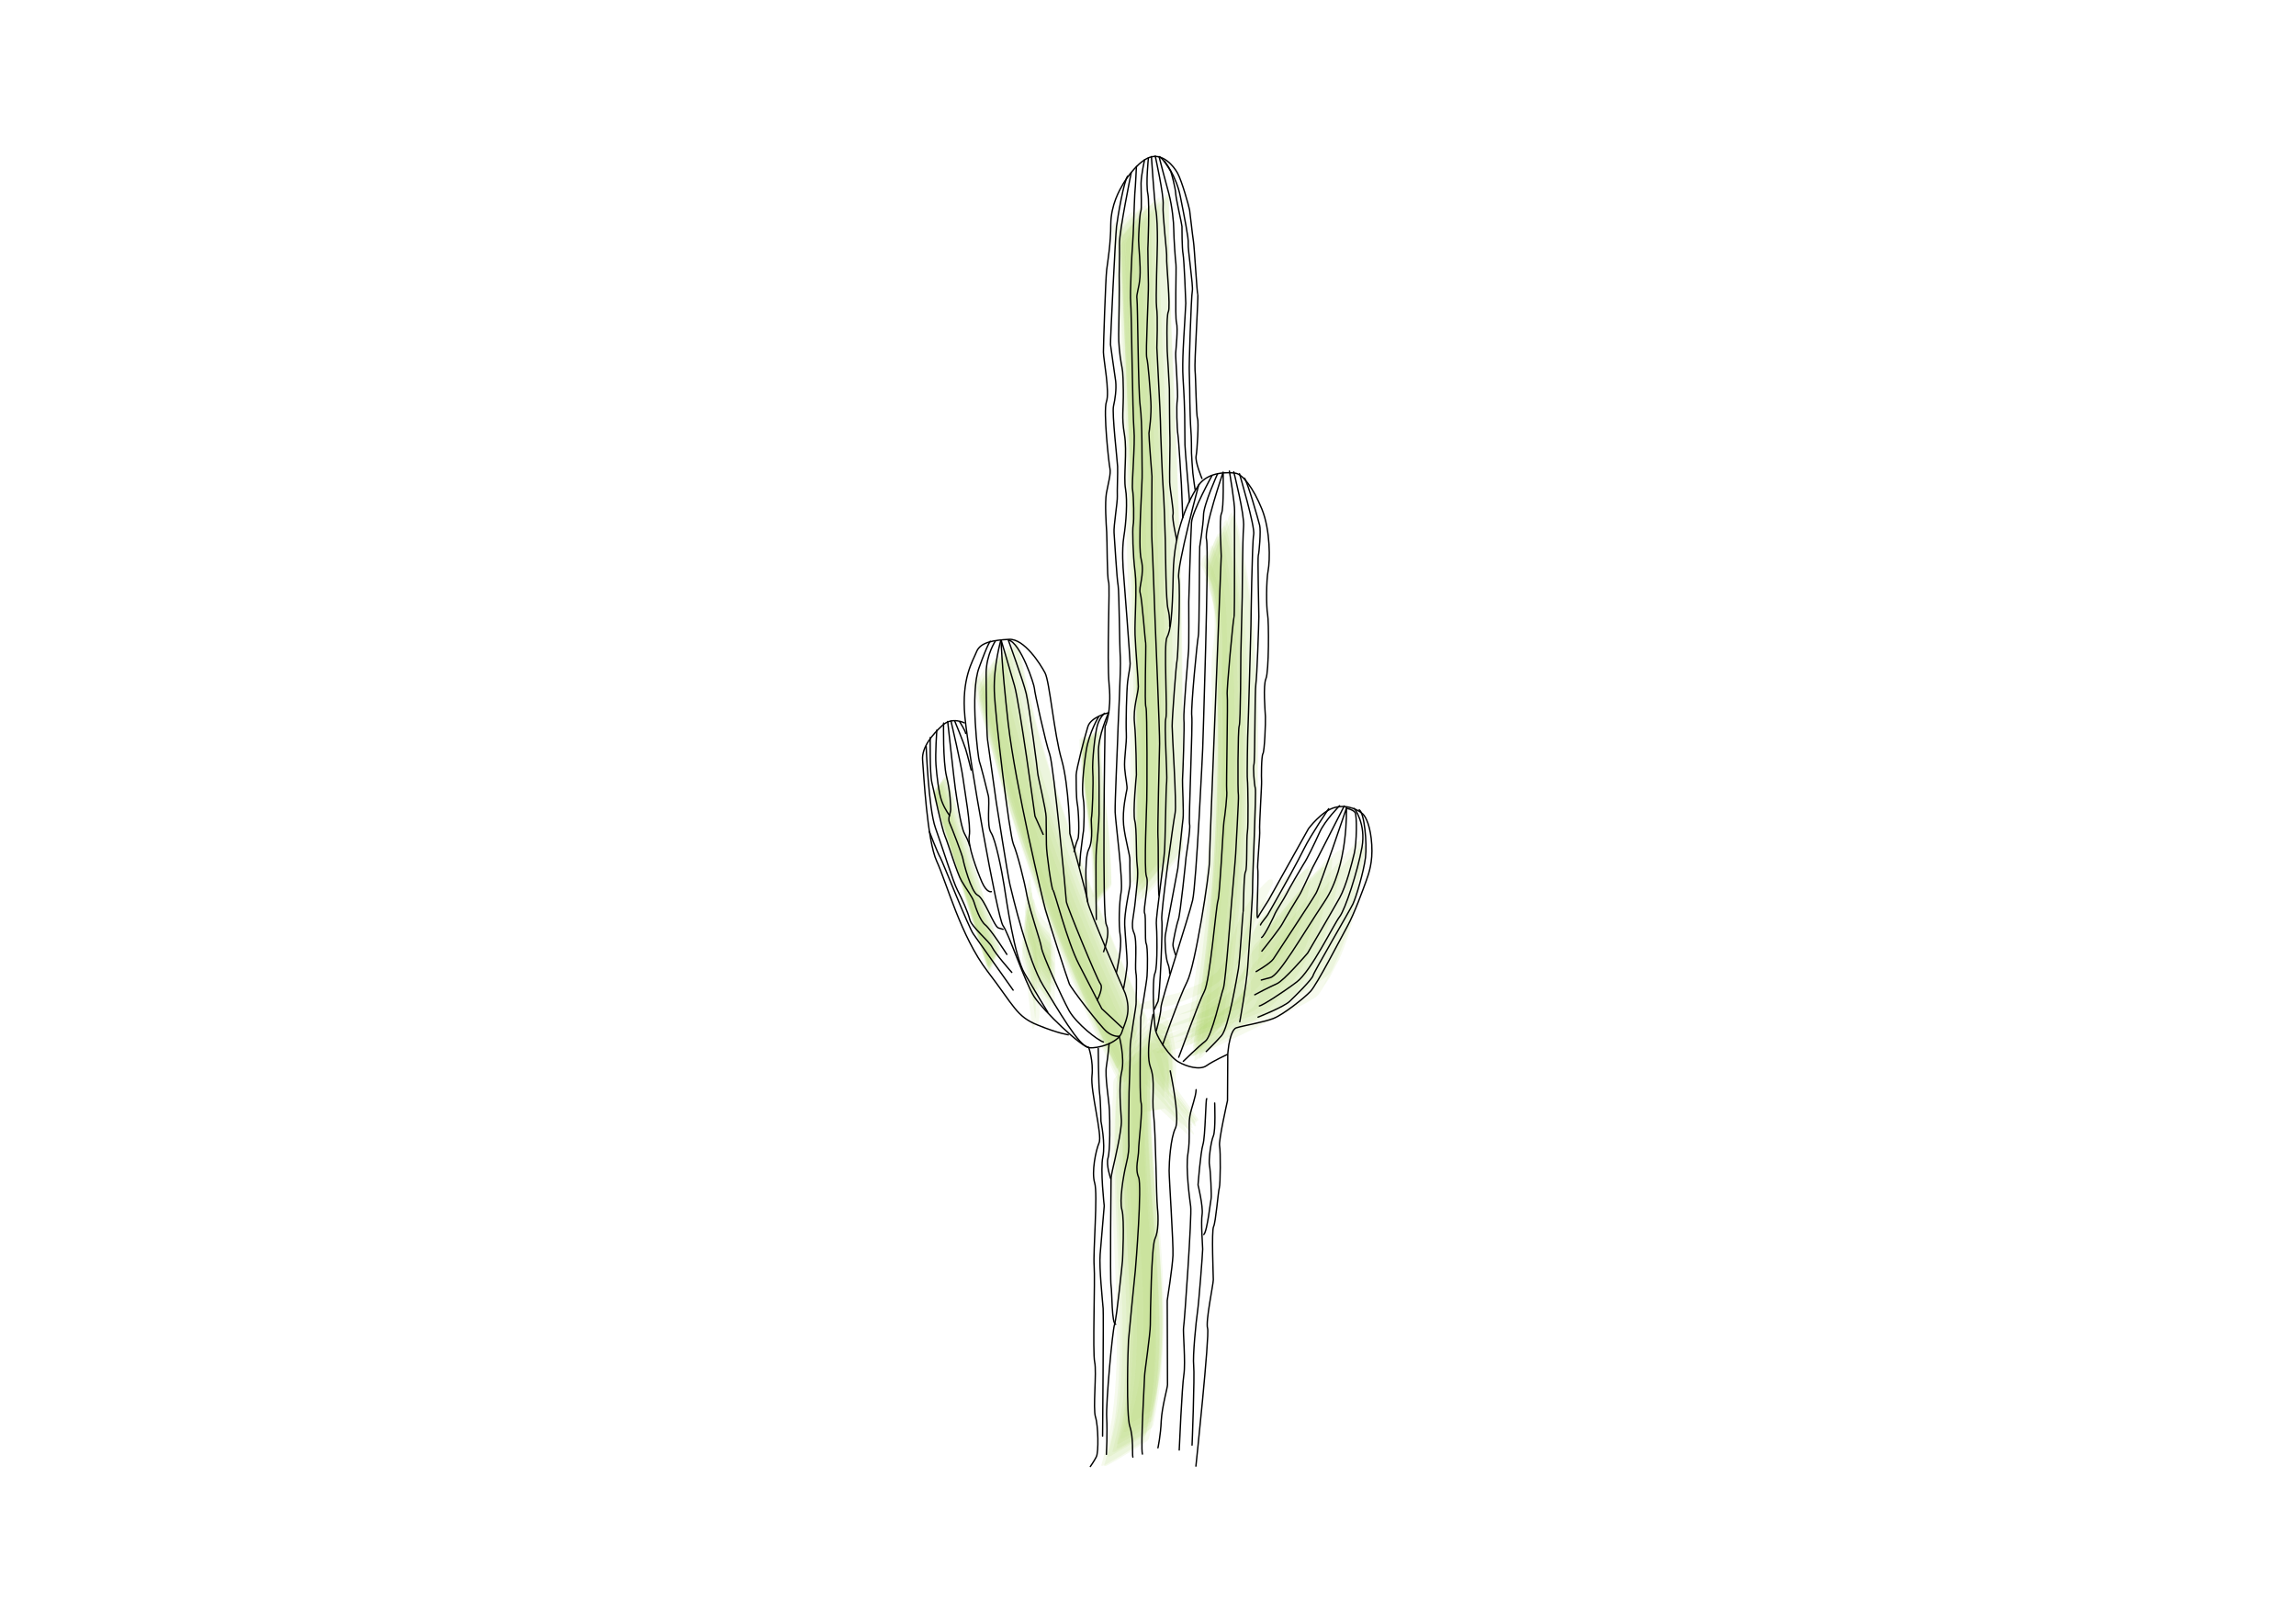 <?xml version="1.0" encoding="utf-8"?>
<!-- Generator: Adobe Illustrator 20.1.0, SVG Export Plug-In . SVG Version: 6.00 Build 0)  -->
<svg version="1.1" id="Layer_1" xmlns="http://www.w3.org/2000/svg" xmlns:xlink="http://www.w3.org/1999/xlink" x="0px" y="0px"
	 viewBox="0 0 841.9 595.3" style="enable-background:new 0 0 841.9 595.3;" xml:space="preserve">
<style type="text/css">
	.st0{opacity:0.65;}
	.st1{opacity:0.143;fill:#94C93D;}
	.st2{fill:none;stroke:#000000;stroke-width:0.5;stroke-miterlimit:10;}
	.st3{fill:none;stroke:#000000;stroke-width:0.5;stroke-linecap:round;stroke-linejoin:round;stroke-miterlimit:10;}
</style>
<g>
	<g class="st0">
		<g>
			<g>
				<path class="st1" d="M457.8,338.4c-1.6,4.2-2.8,8.5-3.6,12.9c0.3-0.6,0.5-1.1,0.8-1.7c-1,2.1-1.9,4.1-2.9,6.2
					c0.3-0.5,0.6-1.1,0.8-1.6c-2.1,2.6-4.1,5.3-6.2,7.9c2.3-2,4.5-4,6.8-6c-3.6,3.1-7.2,6.1-10.7,9.2c2.4-1.8,4.9-3.7,7.3-5.5
					c-3.9,2.7-7.8,5.4-11.7,8.1c4.2-2.6,8.3-5.1,12.5-7.7c-4.7,2.6-9.3,5.2-14,7.8c3.3-1.6,6.6-3.2,9.9-4.8
					c-4.9,2.2-9.9,4.3-14.8,6.5c3.5-1.3,6.9-2.7,10.4-4c-5.2,1.7-10.4,3.4-15.5,5.1c-1.7,0.3-3.2,0.9-4.6,1.8
					c-0.6,0.1-0.9,0.4-1.1,0.9c-0.3,0.3-0.3,0.6,0.2,0.6c0.9,1.1,5.1-0.5,6.2-0.7c1.8-0.5,3.6-1,5.4-1.5c4.5-0.9,8.5-2.8,12.1-5.7
					c4.4-2.7,8.5-5.2,12.5-8.4c2.4-1.9,4.1-4.4,5.7-7c1.8-3.1,3.2-6.5,4.2-9.9c0.7-2.3,1.2-4.6,1.5-7c0.5-4.5,2.2-8.6,4.8-12.5
					c0.2-1-0.1-1.2-1-0.9c-1.7,1.1-3.2,2.5-4.4,4.1c-2.5,2.9-5,5.8-7.4,8.8C459.7,334.9,458.6,336.5,457.8,338.4z"/>
				<path class="st1" d="M461.6,346.7c-0.1,1.9-0.1,3.8-0.2,5.7c0-0.4,0.1-0.8,0.1-1.2c-0.4,3.3-1.5,6.3-3.2,9.2
					c0.5-0.8,1.1-1.7,1.6-2.5c-1.5,2.3-3,4.5-4.4,6.8c0.6-0.8,1.1-1.6,1.7-2.4c-2.4,2.5-4.7,4.9-7.1,7.4c3.8-3,7.5-5.9,11.3-8.9
					c-5.2,3.9-10.4,7.9-15.6,11.8c6.3-4.1,12.6-8.3,18.9-12.4c-7.9,4.9-15.8,9.9-23.6,14.8c6.6-3.6,13.1-7.2,19.7-10.8
					c-8.3,4.2-16.5,8.4-24.8,12.6c6.8-3,13.6-6,20.4-9c-8.6,3.4-17.1,6.8-25.7,10.3c-0.8,0.4-1.7,0.9-2.5,1.3
					c-0.2,0.3-0.4,0.6-0.7,0.9c0.4,0.1,0.7,0.2,1.1,0.3c1.9-0.2,3.7-0.6,5.5-1.2c4.9-1.4,9.7-3,14.5-4.6c2.2-0.7,4.4-1.5,6.6-2.3
					c1.8-0.6,3.6-1.3,5.2-2.3c1.6-1.3,3.1-2.6,4.7-3.8c2.3-2,4.3-4.2,6.1-6.7c3.1-4,5.8-8.3,7.7-13c3.6-8.9,5.2-18.3,6.8-27.7
					c0-0.4,0.1-0.8,0.1-1.2c-0.4,0.1-0.8,0.2-1.2,0.3c-0.8,0.7-1.5,1.3-2.3,2c-2.4,2.6-4.7,5.2-7,7.9c-3.5,4.1-7,8.3-10.3,12.6
					C463.8,342.2,461.6,344.4,461.6,346.7z"/>
				<path class="st1" d="M456.2,333.3c-2.7,5.5-4.7,11.2-6.1,17.1c0.1-0.4,0.2-0.7,0.3-1.1c-1.6,4.3-4.3,7.9-8.2,10.7
					c2.3-1.9,4.5-3.8,6.8-5.7c-3,2.3-6,4.5-9,6.8c1.9-1.3,3.7-2.5,5.6-3.8c-3.3,2-6.6,4-9.9,6.1c2-1.2,4-2.3,6.1-3.5
					c-4,1.7-8,3.3-11.9,5c2-0.6,4.1-1.3,6.1-1.9c-3.7,0.9-7.3,1.9-11,2.8c-1.7,0.4-3.4,0.9-5,1.5c-0.9,0.2-1.7,0.6-2.4,1.3
					c-0.8,1.2,0.8,1.5,1.7,1.4c3.6-0.1,7.2-0.7,10.7-1.6c3.3-1.1,6.5-2.4,9.6-3.9c3.1-1.6,6-3.5,8.6-5.7c2.8-2.3,5.2-4.7,7.2-7.8
					c1.4-1.8,2.4-3.8,3.1-5.9c0.6-2.5,1-4.9,1.5-7.4c-0.1,0.3-0.2,0.7-0.3,1c2.2-4.7,4.5-9.4,6.7-14.1c0.5-0.7,0.6-1.4,0.2-2.1
					c-0.8-0.3-1.4-0.1-2,0.6c-1.6,1.5-3.1,3.1-4.5,4.8C458.7,329.8,457.4,331.5,456.2,333.3z"/>
				<path class="st1" d="M457.8,357.3c1.4,3.3,1.2,6.6-0.5,9.7c0.2-0.6,0.4-1.2,0.6-1.7c-1.2,3.2-2.9,6.1-5,8.8
					c1.1-1.3,2.1-2.6,3.2-4c-2.2,2.5-4.3,5.1-6.5,7.6c3.6-3.6,7.2-7.3,10.8-10.9c-3.7,3.5-7.4,7.1-11.1,10.6
					c10.1-8.3,20.2-16.7,30.4-25c-14.2,11.1-28.4,22.2-42.7,33.3c-0.3,0.5-0.7,0.9-1,1.4c0.6-0.1,1.1-0.2,1.7-0.2
					c1.5-0.7,2.9-1.4,4.4-2c5-2.7,9.9-5.6,14.7-8.5c7.5-4.4,15-8.9,22.4-13.6c2.1-1.2,4.2-2.6,6.1-4.1c1.3-0.7,2.3-1.6,3-2.8
					c-1.2,2.1-2.4,4.1-3.5,6.2c2-3,3.6-6.1,5-9.4c2.4-5.3,4.3-10.8,5.7-16.5c1-4.3,1.8-8.7,2.6-13c0.6-2.9,1.1-5.7,1.7-8.6
					c0.7-2.3,0.7-4.7,0-7.1c-2.1,1-3.9,2.5-5.3,4.5c-5.7,6.4-11.3,12.9-16.7,19.5c-5.5,6.5-11,13.2-16.3,19.9
					C459.5,353.1,458.4,355.1,457.8,357.3z"/>
				<path class="st1" d="M459,349.4c0.1,1.8,0.1,3.5,0.2,5.3c0.1-0.5,0.2-0.9,0.2-1.4c-0.3,2.5-1.1,4.9-2.3,7.1
					c-1,2.4-2.3,4.6-4,6.6c0.7-1,1.4-1.9,2.2-2.9c-1.9,2.2-3.7,4.4-5.6,6.7c2.6-2.6,5.1-5.2,7.7-7.9c-3,2.9-6.1,5.7-9.1,8.6
					c4.6-3.7,9.2-7.5,13.8-11.2c-6,4.7-12,9.5-18.1,14.2c9.8-6.5,19.6-13.1,29.4-19.6c-13,8-26,16-39,24c8.3-3.9,16.7-7.8,25-11.6
					c-10.1,4.3-20.2,8.7-30.2,13c-1,0.5-2,1.1-3.1,1.6c-0.3,0.3-0.6,0.7-0.8,1c0.4,0.1,0.9,0.2,1.3,0.3c2.3-0.4,4.6-1,6.8-1.8
					c5.9-1.9,11.8-4,17.7-6.1c2.7-0.9,5.4-2,8.1-3c2.2-0.7,4.3-1.7,6.4-2.9c3.1-2.9,5.9-6,8.4-9.5c2.5-3.4,4.6-7.1,6.3-10.9
					c1-2.4,2-4.7,2.7-7.1c1.2-3.6,2-7,2.8-10.6c0.8-3.5,1.5-6.9,2.1-10.4c0.4-2.1,0.6-4.3,0.6-6.5c-1.7,0.4-3,1.4-4,3
					c-4.1,4.5-8,9.1-11.9,13.7c-3.9,4.6-7.7,9.3-11.4,14.1C459.9,346.2,459.1,347.7,459,349.4z"/>
				<path class="st1" d="M460.1,340.6c-1.1,3.3-2,6.7-2.6,10.2c-0.3,2.4-1.2,4.7-2.6,6.8c0.4-0.7,0.8-1.3,1.2-2
					c-1.3,2.1-2.7,4.2-4,6.3c0.4-0.6,0.9-1.3,1.3-1.9c-2.4,2.4-4.8,4.8-7.2,7.1c4.9-3.6,9.7-7.3,14.6-10.9
					c-7.9,5.3-15.8,10.6-23.7,15.9c5.4-2.8,10.8-5.7,16.2-8.5c-7.1,3.4-14.2,6.7-21.3,10.1c5.6-2.4,11.3-4.8,16.9-7.1
					c-8.7,1.9-16.8,5-24.3,9.3c-0.8,0.7-0.7,1.2,0.4,1.3c2.4-0.1,4.7-0.6,7-1.4c4.4-1.3,8.7-2.6,13-4c10.5-3.1,18.5-10.1,24.1-21
					c1.8-2,3-4.4,3.6-7.1c1.2-3.5,2.2-7.1,3-10.7c0.5-4.7,1.9-9.1,4.1-13.3c0.3-1.1,0-1.4-1-0.9c-2,1.5-3.8,3.2-5.2,5.2
					c-3.1,3.5-6.1,7.1-9.1,10.8C462.5,336.3,461.1,338.3,460.1,340.6z"/>
				<path class="st1" d="M457.8,352.3c0,1.8,0.1,3.6,0.1,5.4c0.1-0.5,0.3-1,0.4-1.5c-0.4,2.6-1.2,5-2.4,7.2c-1,2.4-2.3,4.6-3.9,6.6
					c0.9-1.1,1.7-2.2,2.6-3.4c-2,2.4-4,4.7-6,7.1c3-3.1,6-6.2,9-9.2c-3.3,3.2-6.7,6.3-10,9.5c10.9-8.7,21.8-17.4,32.7-26.1
					c-16.6,11.9-33.1,23.8-49.7,35.8c10.8-5.4,21.6-10.8,32.4-16.2c-11.4,5.2-22.7,10.3-34.1,15.5c-1.2,0.6-2.4,1.2-3.6,1.8
					c-1.3,0.9-1.4,1.3-0.3,1.2c0.9,0.2,1.8,0.1,2.7-0.4c3.3-0.8,6.6-1.8,9.7-3.2c7.4-2.7,14.7-5.4,22-8.3c3.3-1.1,6.4-2.4,9.4-4
					c1.2-0.4,2.1-1,2.8-2c3-3.6,5.5-6.5,7.9-10.7c2.7-4.8,4.9-9.8,6.6-15c1.6-5.1,2.7-10.3,3.8-15.5c0.4-1.9,0.8-3.8,1.2-5.8
					c0.9-3.2,1.3-6.5,1.1-9.8c-1.9,0.7-3.4,1.9-4.5,3.6c-4.7,5.3-9.4,10.6-13.9,16.1c-4.6,5.4-9.1,10.9-13.4,16.5
					C459.1,348.7,458.2,350.4,457.8,352.3z"/>
				<path class="st1" d="M462.6,355.2c1,3.4,0.8,6.7-0.8,10c0.2-0.5,0.3-1.1,0.5-1.6c-1.2,3.2-2.8,6.1-4.9,8.8
					c0.9-1.2,1.9-2.4,2.8-3.6c-2.1,2.4-4.1,4.9-6.2,7.3c3.3-3.3,6.5-6.6,9.8-9.9c-3.5,3.3-6.9,6.7-10.4,10
					c11.6-9.4,23.3-18.7,34.9-28.1c-17.3,12.7-34.5,25.3-51.8,38c-0.3,0.4-0.7,0.8-1,1.2c0.5,0,1,0,1.6,0c1.3-0.5,2.7-0.9,4-1.4
					c4.6-2,9.1-4.1,13.6-6.3c7-3.3,13.9-6.7,20.8-10.2c2-0.9,3.9-1.9,5.7-3.1c1.2-0.5,2.1-1.3,2.8-2.4c1.3-2,2.5-4,3.8-5.9
					c1.1-2.1,2.1-4.2,3.2-6.2c2.4-5.2,4.1-10.7,5.5-16.3c1-4.2,1.8-8.5,2.7-12.7c0.4-1.9,0.8-3.7,1.1-5.6c0.7-2.4,0.8-4.8,0.2-7.3
					c-2,0.8-3.6,2.2-4.9,4c-5.2,5.8-10.3,11.8-15.3,17.8c-5,6-10,12-14.8,18.2C464,351.3,463,353.1,462.6,355.2z"/>
				<path class="st1" d="M457.7,345.7c-0.1,1.9-0.2,3.9-0.3,5.8c0-0.4,0.1-0.8,0.1-1.2c-0.4,3.3-1.5,6.4-3.2,9.2
					c0.5-0.8,1-1.6,1.6-2.5c-1.5,2.2-3,4.5-4.4,6.7c0.6-0.8,1.1-1.6,1.7-2.4c-2.4,2.4-4.8,4.9-7.1,7.3c3.8-3,7.6-6,11.3-9
					c-5.2,3.9-10.4,7.9-15.6,11.8c6.4-4.2,12.8-8.4,19.1-12.5c-7.9,5-15.9,9.9-23.8,14.9c6.7-3.6,13.4-7.3,20-10.9
					c-8.4,4.2-16.7,8.5-25.1,12.7c6.9-3.1,13.9-6.2,20.8-9.2c-8.7,3.5-17.4,6.9-26.1,10.4c-0.9,0.4-1.7,0.9-2.6,1.3
					c-0.2,0.3-0.5,0.6-0.7,0.9c0.4,0.1,0.7,0.2,1.1,0.3c1.9-0.2,3.8-0.6,5.7-1.3c5-1.5,9.9-3.1,14.8-4.8c2.3-0.7,4.5-1.5,6.7-2.4
					c1.9-0.6,3.6-1.4,5.3-2.4c1.5-1.3,3-2.5,4.5-3.8c2.2-2,4.2-4.2,5.9-6.6c3-3.9,5.6-8.1,7.4-12.7c3.4-8.8,5-18.1,6.6-27.3
					c0-0.4,0.1-0.8,0.1-1.2c-0.4,0.1-0.8,0.2-1.1,0.3c-0.7,0.6-1.5,1.3-2.2,1.9c-2.4,2.5-4.7,5.1-6.9,7.8
					c-3.5,4.1-6.9,8.2-10.2,12.4C459.9,341.3,457.8,343.4,457.7,345.7z"/>
			</g>
		</g>
	</g>
	<g class="st0">
		<g>
			<g>
				<path class="st1" d="M441.4,207.3c1.9,3.8,3,7.8,3.5,12c0.7,4.3,1,8.6,0.9,12.9c0,2.2-0.1,4.3-0.1,6.5c-0.4,7.9-0.4,15.8,0,23.7
					c0,17.2-0.5,34.4-1.6,51.6c-1.5,23-4.3,45.8-7.7,68.6c-0.2,1.4,2.3-1.3,2.1-1.1c1-1,1.9-2.1,2.8-3.1c0.5-0.5,0.9-1.1,1.2-1.8
					c3.1-23,5.8-45.9,6.9-69.1c0.8-17.3,1.2-34.6,0.9-51.9c-0.3-6.9-0.4-13.8-0.4-20.6c0-3.3-0.1-6.6-0.2-9.9
					c-0.2-4.4-0.8-8.8-1.7-13.2c-0.7-4-1.7-8-3.3-11.7c-0.4-1.2-1.5,1.7-1.5,1.6c-0.5,1.2-1,2.4-1.4,3.6
					C441.6,205.9,441.4,206.6,441.4,207.3z"/>
				<path class="st1" d="M443.5,208.9c0.8,2,1.5,3.9,2.3,5.9c0-0.2-0.1-0.3-0.1-0.5c1,4.2,1.7,8.5,2,12.8c0.1,2.2,0.2,4.3,0.3,6.5
					c0,4.3,0,8.7-0.2,13c0.3,8.6,0.4,17.2,0.2,25.9c-0.1,17.3-0.8,34.5-2.1,51.8c-1.5,20.2-4,40.2-6.9,60.2c-0.3,1.8,3.3-2.4,3-2.1
					c1.5-1.7,3.1-3.4,4.5-5.1c0.8-0.9,1.5-1.8,2.1-2.8c3-23.2,5.4-46.4,6.5-69.9c0.9-20.4,1-40.9,0.2-61.3c-0.4-9.8-0.5-19.6-2-29.3
					c-0.8-4.3-1.6-8.7-2.5-13c-0.6-2.1-1.2-4.1-1.9-6.2c-0.5,0.3-0.8,0.7-1,1.3c-0.8,1.8-1.5,3.7-2.2,5.6c-0.7,1.9-1.4,3.7-2,5.6
					C443.3,207.8,443.3,208.4,443.5,208.9z"/>
				<path class="st1" d="M440.3,207.3c1.6,2.7,2.7,5.6,3.2,8.6c2.1,7.3,2.4,14.7,1.1,22.4c-0.4,5-0.5,10-0.2,15
					c0.1,8.6,0.1,17.2-0.1,25.8c-0.5,17.2-1.3,34.4-2.9,51.5c-1.6,17.1-3.9,34.2-6.5,51.2c-0.2,1.1,1.5-0.4,1.5-0.4
					c0.7-0.7,2.3-1.9,2.5-2.9c3.2-22.7,6-45.5,7.3-68.4c1-17.2,1.5-34.4,1.4-51.7c-0.4-6.8-0.4-13.7-0.2-20.5
					c0.1-3.3,0.1-6.5,0.1-9.8c-0.1-4.4-0.3-8.8-0.8-13.2c-0.9-4-2.3-7.8-4.4-11.3c-0.4-0.8-1,0.5-1.1,0.7
					C440.8,205,440,206.6,440.3,207.3z"/>
				<path class="st1" d="M442,212.9c1.9,4,3.1,8.1,3.6,12.5c0.6,4.3,0.9,8.6,1,12.9c0,2.2,0,4.3,0,6.5c-0.3,7.9-0.2,15.8,0.2,23.7
					c0.1,17.2-0.4,34.5-1.4,51.7c-1.4,23.1-4.2,45.9-7.5,68.8c0.9-0.3,1.6-0.9,2.1-1.7c2.3-2.4,4.6-4.9,6.9-7.5
					c2.3-2.5,4.5-5,6.7-7.6c0.7-0.6,1.2-1.4,1.5-2.3c2.7-23.5,4.9-47.1,5.5-70.8c0.4-17.7,0.5-35.5-0.3-53.2
					c-0.5-10.6-1.2-21.6-2.9-32.1c-0.8-4.6-1.7-9.2-2.7-13.8c-0.5-4.2-1.5-8.3-3-12.2c-0.7,0.7-1.2,1.5-1.4,2.5
					c-1.3,3.3-2.6,6.6-3.9,9.9c-1.3,3.3-2.5,6.6-3.6,10C442.2,211,442,211.9,442,212.9z"/>
				<path class="st1" d="M442.5,209.7c1.8,4,3,8.1,3.5,12.4c0-0.2-0.1-0.4-0.1-0.5c0.6,4.3,1,8.6,1,13c0,2.2,0,4.3,0,6.5
					c-0.1,2.4-0.2,4.7-0.1,7.1c0.3,8.6,0.4,17.2,0.2,25.9c-0.1,17.3-0.8,34.5-2.1,51.8c-1.5,20.2-4,40.2-6.9,60.2
					c0.7-0.2,1.2-0.5,1.6-1.1c1.7-1.7,3.3-3.5,4.9-5.3c1.6-1.8,3.2-3.6,4.7-5.5c0.5-0.5,0.8-1.1,0.9-1.7c2.9-23.3,5.3-46.6,6.1-70.1
					c0.6-17.5,0.8-35.1,0.2-52.7c-0.3-10.2-0.7-21.2-2-31.5c-0.6-4.6-1.4-9.1-2.4-13.6c-0.5-4.1-1.5-8.1-2.9-12
					c-0.6,0.4-0.9,0.9-1.1,1.6c-0.9,2.2-1.8,4.5-2.7,6.8c-0.9,2.3-1.7,4.5-2.5,6.9C442.4,208.4,442.3,209,442.5,209.7z"/>
				<path class="st1" d="M442.4,207.1c1.5,4.1,2.6,8.3,3.3,12.7c0.7,4.3,1,8.6,1,12.9c0,2.2,0,4.3-0.1,6.5c-0.4,7.9-0.3,15.8,0,23.7
					c0.1,17.2-0.4,34.5-1.5,51.7c-1.5,23.1-4.3,45.9-7.6,68.7c-0.2,1.6,2.8-1.8,2.5-1.5c1.2-1.3,2.4-2.6,3.6-4
					c0.7-0.7,1.2-1.4,1.6-2.3c3.1-23.1,5.6-46.2,6.7-69.4c0.8-17.4,1.1-34.8,0.7-52.2c-0.3-6.9-0.5-13.9-0.6-20.8
					c0-3.4-0.2-6.7-0.4-10.1c-0.7-8.8-2.7-17.4-4.8-26c-0.4-1.5-1.9,2.7-1.8,2.3c-0.7,1.7-1.3,3.3-1.9,5
					C442.8,205.2,442.5,206.1,442.4,207.1z"/>
				<path class="st1" d="M442,210.9c1.4,3,2.4,6.1,2.8,9.4c0.7,3.2,1.1,6.4,1.3,9.6c0-0.2,0-0.4,0-0.6c0.1,2.4,0.2,4.7,0.3,7.1
					c0-0.2,0-0.4,0-0.6c0,2.4,0,4.8,0,7.1c0-0.2,0-0.4,0-0.6c-0.2,8.2,0.1,16.3,0.1,24.4c0.1,14.4-0.3,28.8-1,43.1
					c-0.6,11.5-1.4,23-2.6,34.5c-1.4,14.4-3.3,28.6-5.4,43c0.8-0.2,1.4-0.7,1.8-1.4c2-2,3.9-4.1,5.7-6.3c1.9-2.1,3.7-4.2,5.6-6.4
					c0.6-0.6,1-1.2,1.2-2c2.8-23.4,5.1-46.8,5.8-70.4c0.5-17.6,0.7-35.3-0.1-52.9c-0.4-10.4-1-21.3-2.4-31.7
					c-0.7-4.6-1.5-9.1-2.5-13.7c-0.5-4.1-1.5-8.1-2.9-12.1c-0.6,0.5-1,1.2-1.2,2c-1.1,2.6-2.2,5.3-3.2,8c-1,2.7-2,5.4-2.9,8.1
					C441.9,209.3,441.8,210.1,442,210.9z"/>
				<path class="st1" d="M443.7,212.1c1.9,4,3,8.1,3.6,12.5c0.6,4.3,1,8.6,1,12.9c0,2.2,0,4.3,0,6.5c-0.3,7.9-0.2,15.8,0.2,23.7
					c0.1,17.2-0.4,34.5-1.4,51.7c-1.4,23.1-4.2,45.9-7.5,68.8c0.8-0.3,1.5-0.8,2-1.5c2.1-2.2,4.2-4.5,6.3-6.8
					c2.1-2.3,4.1-4.6,6.1-6.9c0.7-0.6,1.1-1.3,1.3-2.1c2.8-23.5,5.1-47.1,5.7-70.8c0.5-17.7,0.6-35.5-0.2-53.2
					c-0.5-10.5-1.1-21.6-2.7-32.1c-0.7-4.7-1.6-9.3-2.6-13.9c-0.5-4.2-1.5-8.3-3-12.2c-0.7,0.6-1.1,1.4-1.4,2.3
					c-1.2,3-2.4,6.1-3.6,9.2c-1.2,3.1-2.3,6.2-3.4,9.3C443.8,210.4,443.7,211.2,443.7,212.1z"/>
				<path class="st1" d="M442,208.7c0.8,1.9,1.5,3.9,2.3,5.8c0-0.1-0.1-0.3-0.1-0.4c1,4.2,1.6,8.5,2,12.8c0.1,2.2,0.2,4.3,0.3,6.5
					c0,4.3,0,8.7-0.2,13c0.3,8.6,0.4,17.2,0.2,25.9c-0.1,17.3-0.8,34.5-2.1,51.7c-1.5,20.2-4,40.2-6.9,60.2c-0.3,1.8,3.3-2.4,3-2.1
					c1.5-1.7,3-3.4,4.5-5.1c0.8-0.9,1.5-1.8,2.1-2.8c3-23.2,5.4-46.3,6.4-69.7c0.9-20.4,0.9-40.8,0.1-61.1c-0.4-9.7-0.5-19.5-2-29.1
					c-0.8-4.3-1.6-8.6-2.5-12.9c-0.6-2-1.3-4.1-2-6.1c-0.5,0.3-0.8,0.7-1,1.3c-0.8,1.7-1.5,3.5-2.1,5.3c-0.7,1.8-1.3,3.6-1.9,5.4
					C441.8,207.7,441.7,208.2,442,208.7z"/>
			</g>
		</g>
	</g>
	<g class="st0">
		<g>
			<g>
				<path class="st1" d="M422.4,518.8c1.2-4.8,2.1-9.6,2.5-14.5c0.7-5,1.1-10.1,1.2-15.2c0.3-10.4-0.2-20.8-0.9-31.1
					c-0.7-10.3-1.7-20.7-2.4-31c-0.7-10.1-1.1-20.1-1.2-30.3c0,0.1,0,0.3,0,0.4c0.1-3.4,0.2-6.8,0.4-10.3c0,0.1,0,0.3,0,0.4
					c-0.6-3.9-0.2-7.5,1.3-10.8c-0.6,0.8-1.3,1.6-1.9,2.4c0.7-0.8,1.4-1.6,2.1-2.4c-2.4,2.2-4.8,4.4-7.2,6.6
					c2.3-1.8,4.6-3.7,6.9-5.5c-2.3,1.7-4.6,3.3-6.9,5c0.7-0.3,1.4-0.6,2.2-0.8c-0.4,0.1-0.9,0.1-1.3,0.2c7.8,2,6.6,8.9,9.4,13.9
					c2.6,4.6,7.3,10.3,9.7,13.6c0.2,0.2,1.6,2.6,2.3,2.1c0.7-0.5-1.2-2.6-1.4-2.8c-3.2-4.4-6.3-8.7-9.5-13.1
					c0.8,1.3,1.6,2.6,2.4,3.9c0-6.1,0.6-12.3-0.8-18.3c-0.2-1.3-0.6-2.4-1.2-3.5c-0.2-1-0.7-1.7-1.7-2.1c-1.3-0.8-1.1-0.6-2.7-0.5
					c-0.6,0.3-1.1,0.7-1.6,1.2c-1,0.8-2,1.7-2.9,2.6c-0.7,0.7-1.4,1.3-2.1,2c-0.8,0.6-1.4,1.4-2,2.2c-1.5,4.2-1.3,8.7-1.5,13.1
					c-0.6,13.3,0,26.7,0.8,40c0.8,13.5,2,26.9,2.4,40.4c0.2,6.7,0.2,13.4-0.1,20.1c-0.2,6.5-1,13-2.2,19.4c0-0.1,0.1-0.3,0.1-0.4
					c-0.9,3.1-1.7,6.2-2.6,9.3c0.5,0.1,0.9,0,1.3-0.3c1.4-0.8,2.8-1.6,4.2-2.4c1.4-0.8,2.7-1.7,4.1-2.6
					C422,519.7,422.3,519.3,422.4,518.8z"/>
				<path class="st1" d="M422.9,522.5c1.3-6.4,2.3-12.8,2.9-19.2c0.6-6.8,0.8-13.7,0.6-20.5c-0.2-10.4-0.9-20.8-1.7-31.1
					c-0.8-10.3-1.7-20.5-2.3-30.8c-0.4-6.7-0.5-13.4-0.5-20.1c0.1-6.5,0.4-13.1,1.2-19.5c0,0.2-0.1,0.3-0.1,0.5
					c0.1-0.3,0.2-0.6,0.4-0.9c-3.4,3.1-6.8,6.2-10.2,9.2c4.8-2,9.6-4.1,14.4-6.1c-3.8,1.2-7.6,2.5-11.4,3.7c0.5,0.1,0.9,0.2,1.4,0.3
					c-0.1-0.1-0.2-0.2-0.3-0.2c0.4,0.4,0.9,0.8,1.3,1.1c-0.1-0.1-0.2-0.2-0.3-0.3c2.1,4,4.8,7.5,8.2,10.6c3.6,4.3,7.2,8.6,10.9,12.9
					c0.3,0.5,0.6,0.8,1.1,0.9c0.1-0.5,0-1-0.4-1.4c-0.9-1.5-1.8-2.9-2.7-4.3c-0.9-1.4-1.9-2.8-2.9-4.2c-3.5-3.8-6.9-7.6-10.4-11.3
					c2.4,3.3,4.7,6.7,7.1,10c0.5-5.5,1.3-11.4,0.1-16.9c-0.1-1.1-0.4-2.2-1-3.2c-0.1-1-0.7-1.6-1.6-1.9c-1.1-0.6-1.1-0.5-2.3-0.4
					c-0.6,0-1.1,0.3-1.5,0.8c-1.6,1.3-3.2,2.7-4.7,4.2c-1.5,1.4-3,2.9-4.5,4.3c-0.5,0.4-0.8,0.9-0.9,1.5c-1.1,7.4-1.1,15.2-1.1,22.7
					c-0.1,13.4,0.8,26.8,1.5,40.2c0.7,13.4,1.5,26.8,1.2,40.3c-0.1,6.6-0.6,13.2-1.3,19.8c-0.9,6-2.2,12-3.8,17.8
					c0.6,0.1,1.2-0.1,1.7-0.5c1.9-1,3.7-2.1,5.5-3.2c1.8-1.1,3.6-2.2,5.3-3.4C422.3,523.5,422.7,523.1,422.9,522.5z"/>
				<path class="st1" d="M422.7,516.2c2-8.5,2.6-10.8,3.4-19.6c1.2-13.8,0.5-27.6-0.5-41.4c-1.2-17-3.2-33.9-3.6-50.9
					c-0.2-6.6-0.1-13.2,0.3-19.8c-0.7-3.9-0.2-7.5,1.4-10.8c-0.5,0.7-1,1.4-1.6,2.1c0.7-0.7,1.3-1.4,2-2.2c-2,1.9-4,3.8-6,5.7
					c1.4-1.1,2.8-2.2,4.2-3.3c-1.3,0.9-2.7,1.8-4,2.7c0.7-0.2,1.5-0.4,2.2-0.7c-0.4,0-0.7,0-1.1,0.1c6.1,3.6,7.8,9.7,8.6,16
					c-0.1,1.1,0,2.1,0.6,3c2.8,4.2,5.7,8.3,8.7,12.3c0.3,0.4,1,1.7,1.7,1.6c0.7-0.1,0.4-0.8,0.1-1.1c-3-4.2-6-8.5-9-12.7
					c0.3,0.5,0.5,1.1,0.8,1.6c0.5-6.5,0.7-13.2-0.9-19.6c-0.2-1.4-0.6-2.6-1.3-3.8c-0.2-1.1-0.8-1.9-1.7-2.3
					c-1.3-0.8-1.1-0.7-2.7-0.6c-1,0.1-3.4,2.8-3.8,3.2c-1.1,1.1-2.7,2.2-3.4,3.6c-0.5,0.9-0.8,1.8-1,2.8c-0.7,6.6-1,13.1-1,19.7
					c-0.1,8.5,0.3,17,0.9,25.4c0.7,11.8,1.8,23.6,2.5,35.4c1.2,19.7,1.8,39.4-4.3,58.6c-0.4,1.3,3.3-1,3.6-1.2
					c1.3-0.8,2.5-1.5,3.7-2.4C421.9,517.2,422.6,516.9,422.7,516.2z"/>
				<path class="st1" d="M419.7,527.8c1.4-6.3,2.5-12.7,3.1-19.2c0.2-3.4,0.4-6.8,0.6-10.1c0.5-12-0.3-24.1-1.1-36.1
					c-0.7-10.3-1.6-20.5-2.2-30.8c-0.7-11.7-0.8-23.3-0.5-35c-4,4.4-7.9,8.9-11.9,13.3c6.2-1.1,12.3-2.3,18.5-3.4
					c-4-3.4-8-6.7-12-10.1c7.1,6.5,14.2,13.1,21.3,19.6c0.5,0.5,0.6,0.3,0.4-0.3c-0.3-0.5-0.6-1-0.9-1.5c-1.1-1.7-2.3-3.3-3.5-4.9
					c-1.8-2.5-3.6-5-5.5-7.5c-0.8-1-1.6-2.3-2.8-3c-4.1-2.2-8.2-4.3-12.3-6.5c5.1,4.7,10.2,9.5,15.2,14.2c0.7-2.4,0.9-4.9,0.7-7.4
					c0.1-2,0.1-4-0.1-6c0-1.8-0.3-3.5-0.9-5.3c-0.3-1.8-1.3-2.9-3.1-3.1c-0.7,0-1.3,0.3-1.8,0.8c-1.9,1.4-3.9,2.9-5.7,4.4
					c-1.9,1.5-3.8,3-5.6,4.5c-0.6,0.4-1,0.9-1.2,1.5c-0.3,1.3-0.4,2.7-0.2,4.1c-0.5,6.6-0.8,13.2-0.8,19.8
					c-0.1,13.4,0.7,26.7,1.3,40.1c0.6,13.4,1.2,26.7,0.7,40.1c-0.2,6.6-0.7,13.1-1.6,19.6c-1,6-2.4,11.9-4,17.8
					c0.7,0,1.3-0.2,1.9-0.6c2.1-1.2,4.2-2.4,6.3-3.7c2.1-1.3,4.1-2.6,6.2-3.9C418.9,528.9,419.4,528.5,419.7,527.8z"/>
				<path class="st1" d="M421.4,524c1.3-6.3,2.3-12.7,2.9-19.1c0.6-6.8,0.8-13.6,0.7-20.5c-0.2-10.4-0.9-20.7-1.7-31.1
					c-0.8-10.3-1.7-20.5-2.2-30.8c-0.4-6.7-0.5-13.4-0.5-20.1c0.1-6.5,0.4-13.1,1.2-19.6c-1.6,2.1-3.3,4.2-4.9,6.3
					c2.4-2.6,4.8-5.3,7.2-7.9c-3.6,2.9-7.2,5.8-10.8,8.7c1-0.6,2.1-1.2,3.1-1.8c-1.1,0.6-2.3,1.1-3.4,1.7c3.9-0.4,7.8-0.8,11.7-1.2
					c-3.2,0.1-6.4,0.1-9.5,0.2c0.4,0.3,0.7,0.6,1.1,0.9c-0.1-0.1-0.2-0.2-0.3-0.3c0.1,0.4,0.3,0.8,0.5,1.2
					c6.4,7.4,12.8,14.7,19.4,22c0.2,0.3,0.8,1.1,1.3,1c0.4-0.1-1.1-2.5-1.1-2.6c-1.1-1.8-2.3-3.6-3.5-5.4c-1-1.5-2-3-3.2-4.3
					c-3.3-3.2-6.6-6.5-9.9-9.7c2.8,3.7,5.5,7.4,8.3,11.1c0.6-4.3,0.9-8.7,0.6-13c0-1.9-0.3-3.7-0.9-5.5c-0.3-1.9-1.3-3.1-3.1-3.6
					c-0.6,0-1.1,0.2-1.6,0.7c-1.7,1.2-3.4,2.5-5,3.8c-1.7,1.3-3.3,2.6-4.9,4c-0.6,0.3-0.9,0.8-1,1.4c-0.2,0.8-0.5,1.7-0.6,2.5
					c-0.4,3.7-0.5,7.6-0.7,11.4c-0.7,15,0.2,30.1,1,45c0.8,13.4,1.5,26.8,1.5,40.3c0,6.6-0.3,13.2-0.9,19.9
					c-0.7,7.7-2.4,15.1-4.3,22.7c0.6,0.1,1.2-0.1,1.7-0.5c1.9-1,3.7-2.1,5.5-3.2c1.8-1.1,3.6-2.2,5.4-3.4
					C420.8,525,421.2,524.5,421.4,524z"/>
				<path class="st1" d="M422.6,520.4c1.3-6.4,2.3-12.8,2.9-19.3c0.5-6.8,0.8-13.7,0.6-20.5c-0.2-10.4-0.9-20.8-1.7-31.2
					c-0.8-10.3-1.7-20.5-2.3-30.8c-0.4-6.7-0.5-13.4-0.5-20.1c0.1-6.5,0.4-13,1.2-19.5c0,0.2,0,0.3,0,0.5c0.2-0.3,0.3-0.7,0.5-1
					c-3,2.7-6,5.4-9,8.1c3-1,6-2,9-3c-1.9,0.4-3.8,0.9-5.7,1.3c2.4,1.4,3.9,3.3,4.4,5.7c0.4,1.9,1.4,3.6,2.9,5
					c3.8,5.6,8.2,10.7,12.4,16c0.8,1,1.2,0.4,0.8-0.5c-0.9-2.1-2.6-4-4-5.8c-2.8-3.4-5.5-6.9-8.3-10.3c1.2,1.9,2.5,3.7,3.7,5.6
					c0.1-5.8,0.8-11.8-0.5-17.6c-0.1-1.2-0.5-2.3-1.1-3.4c-0.2-1-0.7-1.7-1.6-2c-1.1-0.7-1-0.6-2.3-0.5c-1.7,0.1-3.1,2.1-4.3,3.2
					c-1.2,1.1-2.4,2.2-3.5,3.3c-0.9,0.7-1.6,1.6-2.3,2.5c-0.7,2.7-0.7,5.4-0.9,8.2c-1,15-0.5,30,0.4,44.9
					c0.8,13.5,1.9,26.9,2.1,40.4c0.2,8.3,0,16.7-0.7,25c-0.1,3.2-0.5,6.5-1.2,9.6c-0.7,4.5-1.6,9-2.9,13.3c0.5,0.1,1,0,1.5-0.4
					c1.6-0.9,3.2-1.8,4.7-2.7c1.6-0.9,3.1-1.9,4.6-3C422.2,521.3,422.5,520.9,422.6,520.4z"/>
				<path class="st1" d="M420.4,525.5c1.2-6.3,2.2-12.7,2.9-19.1c0.6-6.8,0.8-13.6,0.7-20.4c-0.2-10.4-0.8-20.7-1.6-31.1
					c-0.8-10.2-1.7-20.5-2.2-30.8c-0.4-6.7-0.5-13.4-0.5-20.1c0.1-6.5,0.4-13.1,1.2-19.6c0,0.2-0.1,0.3-0.1,0.5
					c0.1-0.4,0.2-0.7,0.3-1.1c-3.2,3.4-6.5,6.8-9.7,10.2c4.2-3.2,8.3-6.4,12.5-9.6c-4.3,2.4-8.5,4.8-12.8,7.1
					c4.9,0.5,9.8,1,14.7,1.5c-4-0.8-8.1-1.7-12.1-2.5c7.4,8.2,14.5,15.8,22.1,23.8c0.5,0.4,0.6,0.3,0.4-0.3
					c-0.6-1.3-1.3-2.5-2.1-3.6c-1.5-2.3-3-4.5-4.6-6.7c-0.8-1.2-1.6-2.3-2.6-3.3c-3.8-3.1-7.6-6.3-11.4-9.4
					c3.7,4.4,7.4,8.7,11.1,13.1c0.7-4.3,0.9-8.7,0.6-13.1c0-1.8-0.3-3.6-0.9-5.3c-0.3-1.9-1.3-3-3.1-3.4c-0.6,0-1.2,0.2-1.6,0.7
					c-1.8,1.3-3.5,2.6-5.2,3.9c-1.7,1.3-3.4,2.7-5,4.1c-0.6,0.3-0.9,0.8-1.1,1.4c-0.4,1.3-0.6,2.7-0.5,4c-0.5,6.6-0.8,13.2-0.8,19.8
					c-0.1,13.4,0.8,26.8,1.5,40.2c0.7,13.4,1.4,26.8,1,40.2c-0.1,6.6-0.6,13.2-1.5,19.7c-1,6-2.3,11.9-3.9,17.7
					c0.6,0.1,1.2-0.1,1.7-0.5c1.9-1.1,3.8-2.2,5.7-3.3c1.9-1.1,3.7-2.3,5.6-3.5C419.8,526.6,420.2,526.1,420.4,525.5z"/>
				<path class="st1" d="M421.3,527.4c1.5-6.4,2.6-12.8,3.2-19.3c0.2-3.4,0.4-6.8,0.6-10.1c0.5-12-0.3-24.1-1.1-36.1
					c-0.7-10.3-1.6-20.5-2.2-30.8c-0.7-11.7-0.8-23.3-0.4-35c-4.2,4.6-8.3,9.3-12.5,13.9c6.3-1.3,12.7-2.5,19-3.8
					c-4-3.4-8.1-6.7-12.1-10.1c7.2,6.5,14.3,13.1,21.5,19.6c0.5,0.5,0.6,0.3,0.4-0.3c-0.3-0.5-0.6-1-0.8-1.5
					c-1.1-1.7-2.3-3.3-3.5-4.9c-1.8-2.5-3.6-5-5.5-7.5c-0.8-1-1.6-2.3-2.8-2.9c-4.2-2.2-8.4-4.4-12.6-6.6
					c5.1,4.7,10.3,9.4,15.4,14.2c0.7-2.4,0.9-4.9,0.8-7.4c0.1-2,0.1-4,0-6c0-1.8-0.3-3.6-0.9-5.4c-0.3-1.9-1.3-3-3.2-3.3
					c-0.7,0.1-1.3,0.4-1.9,0.9c-2,1.5-4,3-6,4.6c-2,1.6-3.9,3.1-5.9,4.8c-0.6,0.4-1.1,0.9-1.3,1.6c-0.3,1.4-0.3,2.7-0.1,4.1
					c-0.5,6.6-0.8,13.2-0.8,19.8c-0.1,13.4,0.7,26.7,1.3,40.1c0.6,13.3,1.1,26.7,0.6,40.1c-0.2,6.6-0.8,13.1-1.6,19.6
					c-1,6-2.4,12-4.1,17.8c0.7,0,1.4-0.2,2-0.7c2.2-1.2,4.4-2.5,6.6-3.9c2.2-1.3,4.4-2.7,6.5-4.1C420.5,528.5,421,528,421.3,527.4z"
					/>
				<path class="st1" d="M421.7,521.8c1.2-6.3,2.2-12.7,2.9-19.2c0.6-6.8,0.8-13.7,0.6-20.5c-0.2-10.4-0.9-20.8-1.7-31.1
					c-0.8-10.3-1.7-20.5-2.3-30.8c-0.4-6.7-0.5-13.4-0.5-20.1c0.1-6.5,0.4-13,1.2-19.5c0,0.2,0,0.3-0.1,0.5c0.1-0.3,0.3-0.7,0.4-1
					c-3.1,2.8-6.2,5.5-9.2,8.3c3.4-2.1,6.8-4.3,10.2-6.4c-2.9,1.6-5.8,3.1-8.7,4.7c0.9-0.1,1.8-0.3,2.7-0.4c-0.5,0-0.9,0-1.4,0
					c0.6,0.3,1.3,0.5,1.9,0.8c-0.1-0.1-0.2-0.2-0.3-0.3c1.3,1.7,2.5,3.5,3.7,5.3c1,1.6,2.1,3.2,3.2,4.7c3.7,5.3,7.8,10.2,11.8,15.2
					c0.9,1.2,1.3,0.7,0.8-0.5c-1.2-2.6-3.2-5.1-4.9-7.3c-3.1-3.9-6.3-7.9-9.4-11.8c1.9,2.9,3.8,5.7,5.7,8.6
					c0.3-5.5,0.9-11.3-0.3-16.7c-0.1-1.1-0.5-2.2-1.1-3.2c-0.2-1-0.7-1.6-1.6-1.9c-1.1-0.6-1-0.6-2.2-0.4c-1.7,0.2-3.2,2.2-4.4,3.3
					c-1.2,1.1-2.4,2.2-3.6,3.4c-0.9,0.8-1.7,1.6-2.3,2.6c-1,4.3-1,8.8-1.2,13.2c-0.7,15,0.2,30.1,1.1,45c0.8,13.4,1.7,26.9,1.7,40.4
					c0,6.7-0.2,13.3-0.8,19.9c-0.7,7.8-2.3,15.2-4.1,22.8c0.5,0.1,1.1,0,1.5-0.4c1.7-0.9,3.3-1.9,4.9-2.9c1.6-1,3.2-2,4.8-3.1
					C421.2,522.8,421.5,522.4,421.7,521.8z"/>
			</g>
		</g>
	</g>
	<g class="st0">
		<g>
			<g>
				<path class="st1" d="M409.5,84.1c2.3,38.9,3.8,77.9,5,116.9c1.3,41,1.5,82,1,123c0,1.4,2.1-1.3,2-1.2c0.9-1.1,1.8-2.2,2.7-3.3
					c0.5-0.6,0.9-1.2,1.2-1.9c0.4-41.1,0.1-82.1-1.2-123.2c-1.2-38.8-3.3-77.5-4.6-116.3c0-1.3-2,1-2.1,1c-1,1-1.9,2-2.8,3.1
					C410.2,82.8,409.8,83.4,409.5,84.1z"/>
				<path class="st1" d="M412,86.3c2.1,38.9,3.7,77.9,5,116.9c1.3,41,1.5,82,1,123.1c0.6-0.1,1-0.4,1.3-0.9c1.3-1.5,2.6-2.9,3.8-4.5
					c1.2-1.5,2.4-3.1,3.6-4.6c0.4-0.4,0.6-0.9,0.6-1.5c0.3-41.1,0-82.2-1.3-123.4c-1.3-38.7-3.5-77.4-4-116.1
					c-0.6,0.1-1,0.3-1.4,0.8c-1.4,1.4-2.7,2.8-4,4.2c-1.3,1.4-2.6,2.9-3.9,4.4C412.2,85.3,412,85.8,412,86.3z"/>
				<path class="st1" d="M407.6,83.7c1.4,10.9,2.1,21.8,2.2,32.7c0.3,6.2,0.6,12.5,0.9,18.7c1,21.8,1.9,43.5,2.5,65.3
					c1.3,41,1.4,82,1,123c0,1,1.4-0.4,1.5-0.4c0.6-0.6,2.4-2,2.4-3c0.4-41,0.2-82-1.1-123c-0.6-18.7-1.3-37.3-2.1-56
					c-0.4-9.4-0.8-18.7-1.3-28.1c0.1-10.8-0.7-21.5-2.5-32.2c-0.1-0.9-1.2,0.1-1.4,0.3C409.1,81.5,407.5,82.8,407.6,83.7z"/>
				<path class="st1" d="M410.9,90.1c1.8,39.1,3.6,78.2,4.9,117.3c1.3,41,1.5,82,1.1,123.1c0.9-0.4,1.6-1,2.1-1.8
					c2.3-2.6,4.5-5.2,6.7-7.8c2.2-2.6,4.4-5.3,6.5-8c0.7-0.7,1.2-1.5,1.4-2.4c0.2-41.2-0.2-82.4-1.5-123.6
					c-0.6-18.7-1.4-37.4-2.2-56.1c-0.4-9.3-0.8-18.6-1.1-27.9c-0.2-10.7-0.2-21.4-0.2-32c-0.9,0.3-1.6,0.9-2.2,1.7
					c-2.4,2.5-4.7,4.9-7,7.5c-2.3,2.5-4.6,5.1-6.8,7.6C411.7,88.4,411.2,89.2,410.9,90.1z"/>
				<path class="st1" d="M411.2,87.1c1.7,39,3.6,78.1,4.8,117.2c1.3,41,1.5,82,1,123.1c0.7-0.2,1.2-0.6,1.6-1.2
					c1.6-1.8,3.2-3.7,4.7-5.6c1.5-1.9,3-3.8,4.5-5.7c0.5-0.5,0.8-1.1,0.9-1.8c0.3-41.2-0.1-82.3-1.4-123.4
					c-0.6-18.7-1.4-37.4-2.2-56c-0.4-9.3-0.8-18.6-1.1-27.9c-0.3-10.7-0.4-21.4-0.4-32c-0.7,0.1-1.2,0.5-1.6,1.1
					c-1.7,1.7-3.3,3.4-4.9,5.2c-1.6,1.8-3.2,3.6-4.7,5.4C411.6,85.9,411.3,86.4,411.2,87.1z"/>
				<path class="st1" d="M411,84.7c1.2,39,3.4,77.9,4.6,116.9c1.3,41,1.5,82,1,123.1c0,1.5,2.6-1.8,2.4-1.7c1.2-1.4,2.3-2.8,3.4-4.2
					c0.6-0.7,1.2-1.5,1.5-2.4c0.3-41.1,0-82.2-1.3-123.2c-0.6-18.7-1.4-37.4-2.2-56c-0.4-9.3-0.8-18.6-1.2-27.9
					c-0.6-11.1-0.8-22.1-0.4-33.2c-0.5,0-0.9,0.2-1.2,0.6c-1.1,1.1-2.2,2.2-3.2,3.3c-1.1,1.1-2.1,2.3-3,3.5
					C411.1,83.9,410.9,84.3,411,84.7z"/>
				<path class="st1" d="M410.8,88.3c1.6,39.1,3.5,78.2,4.7,117.3c1.3,41,1.5,82,1,123.1c0.7-0.3,1.3-0.8,1.8-1.5
					c1.9-2.2,3.7-4.3,5.5-6.6c1.8-2.2,3.6-4.4,5.3-6.7c0.6-0.6,1-1.3,1.1-2.1c0.2-41.2-0.1-82.3-1.5-123.5
					c-0.6-18.7-1.4-37.4-2.2-56c-0.4-9.3-0.8-18.6-1.1-27.9c-0.2-10.7-0.3-21.3-0.2-32c-0.8,0.2-1.4,0.7-1.9,1.4
					c-2,2-3.9,4.1-5.8,6.2c-1.9,2.1-3.8,4.2-5.6,6.3C411.3,86.9,410.9,87.5,410.8,88.3z"/>
				<path class="st1" d="M412.8,89.3c1.7,39.1,3.6,78.2,4.8,117.3c1.3,41,1.5,82,1.1,123.1c0.8-0.3,1.4-0.9,1.9-1.6
					c2.1-2.3,4.1-4.7,6.1-7.1c2-2.4,4-4.8,5.9-7.3c0.6-0.6,1.1-1.4,1.2-2.2c0.2-41.2-0.1-82.4-1.5-123.6
					c-0.6-18.7-1.4-37.4-2.2-56.1c-0.4-9.3-0.8-18.6-1.1-27.9c-0.2-10.7-0.3-21.4-0.3-32.1c-0.8,0.3-1.5,0.8-2,1.5
					c-2.2,2.2-4.3,4.5-6.4,6.8c-2.1,2.3-4.2,4.6-6.2,7C413.4,87.8,413,88.5,412.8,89.3z"/>
				<path class="st1" d="M410.4,85.9c2.1,39,3.7,78,5,117c1.3,41,1.5,82,1,123.1c0.6-0.1,1-0.4,1.3-0.9c1.3-1.4,2.5-2.9,3.8-4.4
					c1.2-1.5,2.4-3,3.6-4.6c0.4-0.4,0.6-0.9,0.6-1.5c0.3-41.1,0-82.2-1.4-123.3c-1.3-38.7-3.6-77.4-4-116.1c-0.6,0.1-1,0.3-1.4,0.8
					c-1.4,1.4-2.7,2.8-4,4.2c-1.3,1.4-2.6,2.9-3.8,4.4C410.7,84.9,410.4,85.4,410.4,85.9z"/>
			</g>
		</g>
	</g>
	<g class="st0">
		<g>
			<g>
				<path class="st1" d="M396.4,271.6c0,5.5,0.3,10.9,1,16.3c0.5,4.1,1.1,8.3,1.6,12.4c0.6,4.1,1.1,8.2,1.5,12.4
					c0.5,5.4,0.7,10.8,0.6,16.3c0,0.5,0.8-0.5,0.7-0.5c0.3-0.4,1.4-1.4,1.4-2c0.1-5.4-0.1-10.9-0.6-16.3c-0.4-4.1-0.9-8.2-1.4-12.4
					c-0.5-4.1-1.1-8.2-1.5-12.4c-0.7-5.3-0.9-10.6-0.8-16c0-0.5-0.8,0.3-0.8,0.3C397.7,270.2,396.4,271.2,396.4,271.6z"/>
				<path class="st1" d="M397.3,272.5c0,5.5,0.3,10.9,1,16.3c0.5,4.1,1.1,8.3,1.6,12.4c0.6,4.1,1.1,8.2,1.5,12.4
					c0.5,5.4,0.7,10.9,0.6,16.3c0.2,0,0.4-0.2,0.5-0.4c0.5-0.6,0.9-1.1,1.4-1.7c0.4-0.5,1.5-1.6,1.5-2.3c-0.2-9.6-0.8-19.1-2-28.7
					c-0.5-4.1-1-8.2-1.5-12.3c-0.6-5.2-0.8-10.5-0.5-15.8c0-0.1-2.1,1.8-2.1,1.7C398.8,270.8,397.3,271.9,397.3,272.5z"/>
				<path class="st1" d="M395.8,271.3c0.1,5.5,0.5,10.9,1.2,16.4c0.5,4.2,1.1,8.3,1.6,12.5c0.6,4.1,1.1,8.2,1.5,12.4
					c0.5,5.4,0.6,10.8,0.5,16.3c0,0.3,1.4-0.9,1.4-1.3c0.1-5.4-0.1-10.8-0.6-16.2c-0.4-4.1-0.9-8.3-1.4-12.4
					c-1.3-9.6-2.3-19.1-2.7-28.7C397.2,269.8,395.7,271,395.8,271.3z"/>
				<path class="st1" d="M396.9,274c0,5.5,0.3,11,1,16.4c0.5,4.1,1.1,8.3,1.6,12.4c0.6,4.1,1.1,8.2,1.4,12.4
					c0.5,5.4,0.7,10.8,0.6,16.3c0.3-0.2,0.6-0.4,0.8-0.7c0.8-1,1.6-2,2.4-3c0.8-1,1.6-2,2.3-3.1c0.3-0.3,0.4-0.6,0.5-0.9
					c-0.2-9.6-0.9-19.1-2-28.6c-0.5-4.1-1-8.1-1.4-12.2c-0.5-5.2-0.6-10.4-0.3-15.7c-0.3,0.1-0.6,0.3-0.8,0.6
					c-0.9,0.9-1.9,1.7-2.8,2.6c-0.9,0.9-1.8,1.8-2.7,2.7C397.3,273.4,397.1,273.6,396.9,274z"/>
				<path class="st1" d="M397,272.9c-0.1,5.5,0.3,10.9,0.9,16.3c0.5,4.1,1.1,8.3,1.6,12.4c0.6,4.1,1.1,8.2,1.5,12.4
					c0.5,5.4,0.7,10.9,0.6,16.3c0.2-0.1,0.4-0.2,0.6-0.5c0.6-0.7,1.1-1.4,1.7-2.1c0.4-0.5,1.9-2,1.9-2.9c-0.2-9.6-0.9-19.1-2-28.7
					c-0.5-4.1-1-8.2-1.5-12.3c-0.6-5.2-0.7-10.5-0.4-15.7c0,0-2.6,2.2-2.6,2.2C399,270.7,397,272.1,397,272.9z"/>
				<path class="st1" d="M396.9,272c-0.1,4.1,0.1,8.2,0.6,12.2c0.3,4.2,0.8,8.3,1.5,12.4c0.4,2.8,0.7,5.5,1.1,8.3
					c1.1,8.1,1.6,16.2,1.5,24.4c0,0.6,0.9-0.7,0.9-0.6c0.4-0.5,1.8-1.8,1.8-2.5c-0.1-6.9-0.4-13.7-1.1-20.6
					c-0.4-4.1-0.9-8.2-1.5-12.3c-1.2-8-1.7-16.1-1.6-24.2c0-0.1-1.7,1.4-1.7,1.4C398,270.7,396.9,271.5,396.9,272z"/>
				<path class="st1" d="M396.9,273.3c-0.1,5.5,0.2,10.9,0.9,16.4c0.5,4.1,1.1,8.3,1.6,12.4c0.6,4.1,1.1,8.2,1.5,12.4
					c0.5,5.4,0.7,10.9,0.6,16.3c0.3-0.1,0.5-0.3,0.7-0.6c0.7-0.8,1.3-1.7,2-2.5c0.5-0.6,2.3-2.4,2.3-3.4c-0.2-9.6-0.9-19.1-2-28.6
					c-0.5-4.1-1-8.2-1.4-12.2c-0.5-5.2-0.6-10.4-0.3-15.7c-0.3,0.1-0.5,0.2-0.7,0.5c-0.8,0.7-1.5,1.4-2.3,2.2
					C399.2,270.7,396.9,272.5,396.9,273.3z"/>
				<path class="st1" d="M397.6,273.7c-0.1,5.5,0.2,10.9,0.9,16.4c0.5,4.1,1.1,8.3,1.6,12.4c0.6,4.1,1.1,8.2,1.4,12.4
					c0.5,5.4,0.7,10.8,0.6,16.3c0.3-0.1,0.5-0.3,0.7-0.6c0.7-0.9,1.5-1.8,2.2-2.7c0.5-0.6,2.6-2.7,2.6-3.6c-0.2-9.6-0.8-19.1-2-28.6
					c-0.5-4.1-1-8.1-1.4-12.2c-0.5-5.2-0.6-10.5-0.3-15.7c-0.3,0.1-0.6,0.3-0.8,0.5c-0.9,0.8-1.7,1.6-2.5,2.4
					C400.2,270.9,397.6,272.8,397.6,273.7z"/>
				<path class="st1" d="M396.8,272.4c0,5.5,0.3,10.9,1,16.3c0.5,4.1,1.1,8.3,1.6,12.4c0.6,4.1,1.1,8.2,1.5,12.4
					c0.5,5.4,0.7,10.8,0.6,16.3c0.2,0,0.4-0.2,0.5-0.4c0.5-0.6,0.9-1.1,1.4-1.7c0.4-0.5,1.5-1.6,1.5-2.3c-0.2-9.6-0.8-19.1-2-28.7
					c-0.5-4.1-1-8.2-1.5-12.3c-0.6-5.3-0.8-10.5-0.5-15.8c0-0.1-2.1,1.8-2.1,1.7C398.2,270.7,396.7,271.8,396.8,272.4z"/>
			</g>
		</g>
	</g>
	<g class="st0">
		<g>
			<g>
				<path class="st1" d="M342.2,290.7c6.6,21.2,13.3,42.4,19.9,63.6c0.1,0.5,0.6-0.6,0.6-0.6c0.2-0.4,0.9-1.6,0.8-2.1
					c-6.6-21.1-13.3-42.2-19.7-63.4c-0.1-0.4-0.6,0.5-0.6,0.5C342.9,289,342.1,290.2,342.2,290.7z"/>
				<path class="st1" d="M343,291.4c6.6,21.2,13.3,42.4,19.9,63.6c0,0,1.3-2.5,1.3-2.5c0.2-0.5,1.1-2,0.9-2.7
					c-6.6-21.1-13.3-42.2-19.5-63.4c0,0-1.5,2.4-1.5,2.4C343.9,289.2,342.8,290.7,343,291.4z"/>
				<path class="st1" d="M341.7,290.7c6.9,21.1,13.5,42.3,20.1,63.5c0.1,0.4,1.1-1.1,1-1.4c-6.6-21.1-13.1-42.3-20.2-63.3
					C342.4,289,341.6,290.3,341.7,290.7z"/>
				<path class="st1" d="M342.5,292.8c6.6,21.3,13.3,42.5,19.9,63.7c0.3-0.2,0.5-0.5,0.6-0.9c0.6-1.2,1.1-2.4,1.6-3.6
					c0.5-1.2,1.1-2.4,1.5-3.6c0.2-0.3,0.3-0.7,0.3-1c-6.6-21.1-13.3-42.2-19.3-63.4c-0.3,0.2-0.5,0.5-0.6,0.8
					c-0.6,1.2-1.3,2.3-1.9,3.5c-0.6,1.2-1.2,2.3-1.8,3.5C342.6,292.1,342.5,292.5,342.5,292.8z"/>
				<path class="st1" d="M342.7,291.7c6.6,21.2,13.2,42.5,19.9,63.7c0.2-0.1,0.4-0.3,0.4-0.6c0.4-0.8,0.8-1.7,1.1-2.5
					c0.3-0.6,1.4-2.5,1.2-3.3c-6.6-21.1-13.3-42.1-19.4-63.4c-0.2,0.1-0.4,0.3-0.5,0.6c-0.5,0.8-0.9,1.6-1.3,2.4
					C343.8,289,342.5,290.9,342.7,291.7z"/>
				<path class="st1" d="M342.6,290.9c6.5,21.2,13.2,42.4,19.8,63.5c0.2,0.5,0.7-0.9,0.7-0.8c0.2-0.5,1.3-2.2,1.1-2.8
					c-6.6-21.2-13.4-42.3-19.6-63.7c0-0.1-1.2,1.8-1.2,1.8C343.2,289.3,342.5,290.4,342.6,290.9z"/>
				<path class="st1" d="M342.5,292.1c6.5,21.3,13.2,42.5,19.9,63.7c0.2-0.2,0.4-0.4,0.5-0.7c0.5-1,0.9-2,1.3-3
					c0.3-0.6,1.7-3,1.4-3.9c-6.6-21.1-13.3-42.1-19.3-63.4c-0.3,0.2-0.4,0.4-0.5,0.7c-0.5,0.9-1,1.9-1.5,2.8
					C343.9,288.9,342.2,291.3,342.5,292.1z"/>
				<path class="st1" d="M343.2,292.5c6.6,21.3,13.2,42.5,19.9,63.7c0.3-0.2,0.4-0.5,0.5-0.8c0.5-1.1,1-2.2,1.5-3.3
					c0.5-1.1,1-2.2,1.4-3.4c0.2-0.3,0.3-0.6,0.2-1c-6.6-21.1-13.3-42.2-19.3-63.4c-0.3,0.2-0.5,0.5-0.6,0.8
					c-0.6,1.1-1.2,2.1-1.7,3.2c-0.6,1.1-1.1,2.2-1.6,3.3C343.3,291.9,343.2,292.2,343.2,292.5z"/>
				<path class="st1" d="M342.5,291.2c6.6,21.2,13.3,42.4,19.9,63.6c0,0,1.3-2.4,1.3-2.4c0.2-0.5,1.1-1.9,0.9-2.6
					c-6.6-21.1-13.3-42.2-19.5-63.4c0,0-1.4,2.3-1.4,2.3C343.3,289.2,342.3,290.6,342.5,291.2z"/>
			</g>
		</g>
	</g>
	<g class="st0">
		<g>
			<g>
				<path class="st1" d="M357.9,251.1c3.1,11.8,6.3,23.6,9.8,35.3c3.7,12,7.7,23.9,12,35.7c4.4,11.8,9,23.5,14,35.1
					c5,11.6,10.3,23.1,15.9,34.4c0.5,1.1,1.4-1.7,1.4-1.7c0.5-1.2,0.9-2.5,1.3-3.7c0.3-0.7,0.4-1.3,0.4-2
					c-10.7-22.8-20.8-45.7-29.3-69.4c-4.2-11.8-8.2-23.6-11.8-35.6c-3.5-11.5-6.5-23.1-9.1-34.8c-0.3-1.2-1.8,1.3-1.8,1.4
					c-0.7,1.1-1.4,2.3-2.1,3.4C358.3,249.8,358,250.4,357.9,251.1z"/>
				<path class="st1" d="M360.2,253.1c3,11.8,6.3,23.6,9.8,35.3c3.7,12,7.7,23.9,12,35.6c4.3,11.8,9,23.5,14,35.1
					c5,11.6,10.3,23.1,15.9,34.4c0.5-0.3,0.8-0.7,1-1.3c0.7-1.8,1.4-3.7,2.1-5.6c0.7-1.9,1.3-3.8,1.8-5.7c0.3-0.6,0.3-1.1,0.1-1.6
					c-10.5-22.6-20.4-45.4-28.8-69c-4.2-11.7-8.1-23.5-11.6-35.4c-3.3-11.4-6.1-22.9-8.4-34.5c-0.5,0.2-1,0.5-1.2,1.1
					c-1.1,1.6-2.2,3.3-3.2,5c-1,1.7-2,3.4-3,5.1C360.2,252,360.1,252.5,360.2,253.1z"/>
				<path class="st1" d="M356.4,251c3.7,11.7,7.2,23.4,10.5,35.2c3.7,12,7.8,23.9,12.1,35.7c4.4,11.8,9.1,23.5,14.1,35.1
					c5,11.6,10.4,23.1,16,34.4c0.4,0.8,1.1-0.5,1.2-0.7c0.3-0.6,1.6-2.4,1.2-3.2c-5.6-11.3-10.9-22.8-15.8-34.4
					c-5-11.6-9.6-23.3-14-35.1c-4.3-11.8-8.3-23.6-12-35.6c-3.1-11.8-6.6-23.4-10.7-34.8c-0.3-0.8-1.1,0.3-1.3,0.5
					C357.4,248.7,356.2,250.2,356.4,251z"/>
				<path class="st1" d="M358.9,256.9c3,12,6.2,23.9,9.8,35.7c3.7,12,7.7,23.9,12,35.6c4.3,11.8,9,23.5,14,35.1
					c5,11.6,10.3,23.1,15.9,34.4c0.7-0.7,1.2-1.5,1.4-2.5c1.3-3.3,2.6-6.6,3.8-9.9c1.2-3.3,2.4-6.6,3.6-10c0.4-0.9,0.6-1.8,0.5-2.8
					c-10.2-22.5-19.8-45.2-28-68.6c-4.1-11.6-7.9-23.4-11.3-35.3c-3-11.4-5.6-22.9-7.9-34.4c-0.8,0.5-1.4,1.2-1.8,2.1
					c-1.9,2.9-3.7,5.9-5.5,8.9c-1.8,3-3.6,6-5.3,9C359.4,255.1,359,255.9,358.9,256.9z"/>
				<path class="st1" d="M359.3,253.8c2.9,11.9,6.1,23.8,9.6,35.5c3.7,12,7.7,23.9,12,35.6c4.3,11.8,9,23.5,14,35.1
					c5,11.6,10.3,23,15.9,34.4c0.6-0.4,0.9-1,1.1-1.7c0.9-2.3,1.7-4.6,2.5-6.9c0.8-2.3,1.6-4.6,2.3-7c0.3-0.7,0.4-1.3,0.2-2
					c-10.4-22.6-20.2-45.4-28.5-68.9c-4.2-11.7-8-23.5-11.5-35.4c-3.2-11.4-5.9-22.8-8.1-34.4c-0.6,0.3-1.1,0.7-1.4,1.4
					c-1.3,2-2.6,4.1-3.9,6.1c-1.3,2.1-2.5,4.1-3.7,6.2C359.5,252.5,359.3,253.1,359.3,253.8z"/>
				<path class="st1" d="M359.3,251.5c2.2,8.9,4.3,17.8,6.9,26.6c3.1,10.7,4.2,14.9,8.4,27c4.1,11.9,8.4,23.7,13,35.4
					c7,17.6,15,34.8,23.1,51.9c0.4-0.2,0.7-0.5,0.8-1c0.6-1.4,1.1-2.8,1.6-4.2c0.5-1.4,1-2.8,1.4-4.3c0.2-0.5,0.2-0.9,0-1.3
					c-6.6-14.2-13.1-28.4-19-43c-5.9-14.5-11.1-29.2-16.2-43.9c0,0.1,0.1,0.3,0.1,0.4c-1.9-6.1-3.8-12.1-5.8-18.2
					c0,0.1,0.1,0.3,0.1,0.4c-1.7-6-3.3-12.1-5-18.1c0,0.1,0.1,0.3,0.1,0.4c-1.2-6-2.4-12-3.6-18c-0.5,0.1-0.8,0.3-1,0.8
					c-0.9,1.3-1.7,2.5-2.5,3.9c-0.8,1.3-1.6,2.6-2.3,4C359.2,250.6,359.1,251,359.3,251.5z"/>
				<path class="st1" d="M358.8,254.9c2.9,12,6.1,23.9,9.6,35.6c3.7,12,7.7,23.9,12,35.6c4.3,11.8,9,23.5,14,35.1
					c5,11.6,10.3,23,15.9,34.4c0.6-0.5,1-1.2,1.2-2c1.1-2.7,2.1-5.4,3-8.1c1-2.7,1.9-5.5,2.8-8.2c0.4-0.8,0.5-1.5,0.3-2.3
					c-10.3-22.6-20-45.3-28.2-68.8c-4.1-11.7-7.9-23.5-11.4-35.3c-3.1-11.4-5.7-22.8-7.9-34.4c-0.7,0.4-1.2,0.9-1.6,1.7
					c-1.6,2.4-3.1,4.8-4.5,7.3c-1.5,2.4-2.9,4.9-4.3,7.4C359.1,253.4,358.8,254.2,358.8,254.9z"/>
				<path class="st1" d="M360.7,256.1c2.9,12,6.2,23.9,9.7,35.7c3.7,12,7.7,23.9,12,35.6c8.7,23.7,18.9,46.7,29.8,69.5
					c0.7-0.6,1.1-1.4,1.3-2.3c1.2-3,2.4-6.1,3.5-9.2c1.1-3.1,2.2-6.1,3.3-9.2c0.4-0.8,0.6-1.7,0.5-2.6
					c-10.3-22.5-19.9-45.2-28.1-68.5c-4.1-11.6-7.9-23.4-11.4-35.3c-3.1-11.4-5.7-22.9-7.9-34.5c-0.8,0.5-1.3,1.1-1.7,1.9
					c-1.7,2.7-3.4,5.4-5.1,8.2c-1.7,2.7-3.3,5.5-4.9,8.3C361.1,254.4,360.8,255.2,360.7,256.1z"/>
				<path class="st1" d="M358.7,252.7c3.1,11.8,6.3,23.6,9.8,35.3c3.7,12,7.7,23.9,12,35.6c4.3,11.8,9,23.5,14,35.1
					c5,11.6,10.3,23.1,15.9,34.4c0.5-0.3,0.8-0.7,0.9-1.3c0.7-1.8,1.4-3.6,2-5.4c0.6-1.8,1.2-3.6,1.8-5.4c0.3-0.5,0.3-1.1,0.1-1.6
					c-10.5-22.7-20.4-45.5-28.8-69.1c-4.2-11.7-8.1-23.6-11.6-35.5c-3.3-11.4-6.1-22.9-8.4-34.5c-0.5,0.2-0.9,0.5-1.2,1.1
					c-1.1,1.6-2.1,3.2-3.1,4.9c-1,1.6-2,3.3-2.9,5C358.7,251.6,358.6,252.2,358.7,252.7z"/>
			</g>
		</g>
	</g>
	<g class="st0">
		<g>
			<g>
				<path class="st1" d="M385,342.5c-0.9-1-1.8-2-2.7-3c0.1,0.1,0.2,0.2,0.3,0.4c-1.2-1.5-2.1-3.2-2.7-5.1c-1.3-2.9-1.9-6-1.8-9.2
					c-0.8,4.2-1.5,8.5-2.3,12.7c2.2,5.5,3.4,11.1,3.7,17c0.1,0.5,0.7,0.3,0.9,0.1c0.4-0.4,0.3-1.6,0.2-2.1
					c-0.8-9.2-1.6-18.5-2.6-27.7c-0.1-0.5-0.3-0.5-0.5-0.1c-0.4,1-0.6,2.1-0.7,3.2c-0.3,2.1-0.6,4.2-0.9,6.3
					c-0.2,1.1-0.3,2.2-0.2,3.3c1.1,3.9,2.3,7.7,4.4,11.3c1.5,2.5,3.1,4.4,4.9,6.6c0.4-0.4,0.5-0.9,0.4-1.4c0.1-1.8,0.1-3.6,0.1-5.4
					c0-1.8-0.1-3.6-0.2-5.4C385.5,343.4,385.4,342.9,385,342.5z"/>
				<path class="st1" d="M386.2,346.8c-0.9-1-1.8-2-2.7-3c0.1,0.1,0.2,0.3,0.3,0.4c-1.5-2.1-2.7-4.4-3.4-6.8
					c-0.7-2.4-1.1-4.9-1.2-7.4c-0.1-0.6-0.3-0.6-0.5-0.1c-0.4,1.2-0.7,2.4-0.8,3.6c-0.4,2.3-0.7,4.7-0.9,7c-0.2,1.2-0.3,2.5-0.2,3.7
					c1.3,2.8,2.1,5.8,2.4,8.8c0.2,2.4,0.8,4.7,1.5,6.9c0.2,0.7,1.2,0.4,1.2-0.3c-1-9.9-1.6-19.8-2.6-29.7c-0.8,4.8-1.6,9.5-2.4,14.3
					c1.3,3.8,2.6,7.5,4.7,11c1.5,2.4,3.1,4.4,4.9,6.6c0.4-0.4,0.5-1,0.4-1.6c0.1-2,0.1-4,0.1-5.9c0-2-0.1-4-0.2-5.9
					C386.8,347.8,386.6,347.2,386.2,346.8z"/>
				<path class="st1" d="M384.8,339.6c-0.9-1-1.8-2-2.7-3c0.1,0.1,0.2,0.2,0.3,0.3c-1.2-1.6-2.1-3.2-2.7-5.1
					c-1.3-2.9-1.8-5.9-1.7-9.2c-0.7,3.9-1.4,7.8-2.1,11.7c2.4,6.8,3.7,13.8,3.9,21c0,0.3,0.3,0.9,0.2,0.3c0.2-5.2,0.1-10.4-0.5-15.6
					c-0.4-5.8-0.9-11.5-1.6-17.3c-0.1-0.5-0.3-0.5-0.5-0.1c-0.4,0.9-0.6,1.9-0.7,3c-0.3,1.9-0.6,3.8-0.8,5.8c-0.2,1-0.2,2-0.1,3
					c0.9,3.2,1.8,6.4,3.3,9.4c1.5,3,3.3,5.5,5.4,8.2c0.3,0.4,0.3,0.3,0.5,0c0.1-0.3,0.1-0.7,0.2-1c0.1-1.2,0.1-2.3,0.1-3.5
					c0-1.8,0-3.6-0.1-5.4C385.3,341.1,385.4,340.2,384.8,339.6z"/>
				<path class="st1" d="M384.7,353c-0.9-1-1.8-2.1-2.7-3.1c0.1,0.1,0.2,0.3,0.3,0.4c-0.8-1.3-1.6-2.5-2.3-3.8
					c0.1,0.1,0.2,0.3,0.3,0.4c-0.9-1.7-1.6-3.6-1.9-5.5c-0.5-1.8-0.8-3.7-0.9-5.6c-0.1-0.6-0.3-0.6-0.5-0.1c-0.4,1.3-0.7,2.6-0.8,4
					c-0.4,2.6-0.7,5.2-1.1,7.8c-0.2,1.4-0.3,2.7-0.3,4.1c1.1,4.1,1.9,8.3,2.2,12.6c0.5,4,0.9,8,1.4,12.1c0.1,1.2,0.6,1.2,0.9,0.1
					c0.2-1.2,0.3-2.5,0.4-3.7c0.1-1.2,0.1-2.5,0.1-3.7c-0.2-5.3-0.4-10.5-0.8-15.8c-0.3-5.8-0.8-11.6-1.6-17.3
					c-0.9,5.3-1.8,10.6-2.7,15.8c1.4,3.9,2.9,7.6,5,11.2c1.5,2.5,3.2,4.5,5.1,6.8c0.4-0.5,0.5-1.1,0.4-1.8c0.1-2.2,0.1-4.4,0.1-6.6
					c0-2.2-0.1-4.4-0.2-6.6C385.2,354.1,385.1,353.5,384.7,353z"/>
				<path class="st1" d="M385.1,348.4c-0.9-1-1.8-2-2.7-3c0.1,0.1,0.2,0.3,0.3,0.4c-1.6-2.1-2.7-4.3-3.5-6.8
					c-0.7-2.4-1.2-4.9-1.3-7.4c-0.1-0.6-0.3-0.6-0.5-0.1c-0.4,1.2-0.7,2.4-0.8,3.7c-0.4,2.4-0.7,4.8-1,7.2c-0.2,1.3-0.3,2.5-0.2,3.8
					c1.6,4.2,2.5,8.5,2.8,13c0.3,1.2,0.6,2.3,1.1,3.4c0.1,0.3,1.2,0.2,1.1-0.2c-0.8-10.3-1.5-20.6-2.6-30.8
					c-0.8,4.9-1.7,9.7-2.5,14.6c1.3,3.9,2.6,7.6,4.8,11.1c1.5,2.4,3.1,4.4,5,6.6c0.4-0.5,0.5-1,0.4-1.6c0.1-2,0.1-4.1,0.1-6.1
					c0-2.1-0.1-4.1-0.2-6.1C385.6,349.4,385.4,348.9,385.1,348.4z"/>
				<path class="st1" d="M385.5,344.3c-0.9-1-1.8-2-2.7-3c0.1,0.1,0.2,0.2,0.3,0.4c-1.2-1.5-2.1-3.2-2.7-5c-1.3-2.9-1.9-5.9-1.9-9.2
					c-0.1-0.5-0.3-0.5-0.5-0.1c-0.4,1.1-0.6,2.2-0.7,3.4c-0.3,2.2-0.6,4.4-0.9,6.6c-0.2,1.2-0.3,2.3-0.2,3.5c1.3,2.5,2.1,5.2,2.4,8
					c0.5,2.8,1,5.5,1.4,8.3c0.1,0.5,0.7,0.3,0.9,0.1c0.4-0.3,0.3-1.5,0.2-1.9c-1.2-9.3-1.7-18.6-2.6-27.9c-0.8,4.5-1.6,9-2.4,13.5
					c1.2,3.9,2.4,7.6,4.6,11.1c1.5,2.4,3.1,4.4,4.9,6.6c0.4-0.4,0.5-0.9,0.4-1.5c0.1-1.9,0.1-3.8,0.1-5.7c0-1.9-0.1-3.8-0.2-5.7
					C386,345.2,385.8,344.7,385.5,344.3z"/>
				<path class="st1" d="M384.4,350.2c-0.9-1-1.8-2-2.7-3c0.1,0.1,0.2,0.3,0.3,0.4c-1.6-2.1-2.7-4.3-3.5-6.8
					c-0.8-2.4-1.2-4.9-1.3-7.4c-0.1-0.6-0.3-0.6-0.5-0.1c-0.4,1.2-0.7,2.5-0.8,3.8c-0.4,2.4-0.7,4.9-1,7.3c-0.2,1.3-0.3,2.6-0.2,3.8
					c1.5,4.5,2.4,9.2,2.8,13.9c0.3,1.5,0.6,3,1.2,4.5c0.1,0.4,0.6,0.3,0.8,0.1c0.4-0.3,0.3-1.3,0.2-1.7c-0.7-10.6-1.4-21.1-2.5-31.7
					c-0.8,5-1.7,9.9-2.5,14.9c1.4,4,2.8,7.8,5,11.4c1.6,2.6,2.8,4.1,4.8,6.4c0.4-0.5,0.5-1,0.4-1.7c0.1-2.1,0.1-4.2,0.1-6.3
					c0-2.1-0.1-4.2-0.2-6.3C385,351.2,384.8,350.7,384.4,350.2z"/>
				<path class="st1" d="M386.2,352.4c-0.9-1-1.8-2.1-2.7-3.1c0.1,0.1,0.2,0.3,0.3,0.4c-1.5-2.1-2.7-4.4-3.5-6.9
					c-0.8-2.4-1.2-4.9-1.4-7.4c-0.1-0.6-0.3-0.6-0.5-0.1c-0.4,1.3-0.7,2.7-0.8,4c-0.4,2.6-0.7,5.2-1.1,7.9c-0.2,1.4-0.3,2.7-0.3,4.1
					c1.2,4,1.9,8.1,2.2,12.3c0.4,3.8,0.9,7.7,1.4,11.5c0.1,1.1,0.6,1.1,0.9,0.1c0.6-2.1,0.6-4.7,0.5-6.8c-0.2-5.2-0.4-10.4-0.8-15.6
					c-0.3-5.8-0.8-11.6-1.5-17.4c-0.9,5.3-1.8,10.6-2.7,15.9c1.4,3.8,2.9,7.5,5,11c1.6,2.5,3.2,4.5,5.1,6.8c0.4-0.5,0.5-1.1,0.4-1.8
					c0.1-2.2,0.1-4.4,0.1-6.6c0-2.2-0.1-4.4-0.2-6.6C386.8,353.5,386.6,352.9,386.2,352.4z"/>
				<path class="st1" d="M384.8,346c-0.9-1-1.8-2-2.7-3c0.1,0.1,0.2,0.3,0.3,0.4c-1.6-2.1-2.7-4.3-3.4-6.8c-0.7-2.4-1.1-4.9-1.2-7.4
					c-0.1-0.5-0.3-0.6-0.5-0.1c-0.4,1.1-0.6,2.3-0.8,3.5c-0.3,2.3-0.6,4.5-0.9,6.8c-0.2,1.2-0.3,2.4-0.2,3.6
					c1.3,2.7,2.1,5.6,2.4,8.6c0.3,2.6,0.9,5.1,1.5,7.6c0.1,0.3,0.6,0.3,0.8,0.2c0.3-0.2,0.4-0.8,0.3-1.1c-1.1-9.6-1.7-19.3-2.7-29
					c-0.8,4.6-1.6,9.2-2.4,13.8c1.2,3.9,2.5,7.7,4.6,11.2c1.5,2.4,3.1,4.4,4.9,6.6c0.4-0.4,0.5-1,0.4-1.6c0.1-2,0.1-3.9,0.1-5.9
					c0-2-0.1-3.9-0.2-5.9C385.3,347,385.2,346.4,384.8,346z"/>
			</g>
		</g>
	</g>
	<path class="st2" d="M438.5,537.7c0,0,5.1-48.3,4.3-50.7s2.1-16.2,2.1-17.8c0-1.6-0.7-17.9,0.1-19.5c0.8-1.6,1.7-13,2.1-14.2
		c0.4-1.2,0.5-13.4,0.1-15.4c-0.4-2,2.9-16.6,2.9-16.6l0.1-17c0,0,0.1-1.6,0.4-3.5c0.5-2.6,1.3-5.8,2.8-6.2c2.6-0.8,9.9-2,13.5-3.4
		c3.6-1.4,11.1-7.3,13.6-9.9c2.5-2.7,10.8-18.9,13.5-23.8c2.7-4.9,5.9-13.9,6.9-16.6c1-2.8,2.5-6.9,2.1-13.4
		c-0.4-6.6-2.1-10.2-3.3-11.3c-1.2-1.1-5.2-3.6-10.1-2.4c-4.9,1.2-9.8,7.8-9.8,7.8l-14.7,26.3c0,0-3.4,5.3-3.9,6.3s-0.1-7.3-0.1-7.3
		s0.3-9.5,0.1-10.4c-0.3-0.9,0.9-12.7,0.7-14.3s0.8-16.8,0.7-18s-0.1-9.2,0.5-10.1c0.6-1,1-11.4,0.9-13.6
		c-0.1-2.2-0.9-11.3,0.2-13.9c1.1-2.5,1.1-21,0.6-23.6c-0.5-2.7-0.5-12.4,0.2-16s0.9-14.7-2.3-22.6c-3.2-7.9-7.1-12.7-9.6-13.1
		s-10.1-0.7-13.6,4.4s-9,16.1-9.3,32.3s-1,21.1-2.3,23.5c-1.3,2.4,0.3,27.4-0.4,29.6s0.6,21.1,0.3,23.3s-0.5,21.9-0.8,25.5
		c-0.2,3.5-3.2,24.8-3,26.3c0.2,1.5,0.6,16.2-0.5,18.4c-1.1,2.2-0.5,18.4,0.3,21.3c0.9,2.9,5.2,9.5,8.3,11.2
		c3.1,1.8,7.9,3.1,10.3,1.4s7.6-4.1,7.6-4.1"/>
	<path class="st2" d="M440.8,175.6c0,0-2.7-6.4-2.2-8.5c0.4-2.1,1-12.4,0.5-13.7c-0.5-1.3-0.6-14.8-0.9-17.6
		c-0.3-2.8,1.3-27.4,1-27.8c-0.3-0.4-1.2-17.1-1.6-19.6c-0.4-2.5-1.2-10.2-1.4-11.4c-0.2-1.2-2.8-10.6-4.4-13.5
		c-1.6-2.9-5.3-7-9.6-6c-4.3,1-8.8,7.3-10.3,9.8c-1.4,2.4-4.5,7.7-4.6,14.9c0,7.1-1.1,13.5-1.5,16.7s-1.2,27.8-1.2,30.2
		c0,2.5,2.4,14.7,1.1,18.2c-1.2,3.5,0.9,22.7,1.3,24.5c0.4,1.8-0.6,5.3-1.3,9c-0.6,3.7-0.1,11.2,0.1,14.3c0.2,3.1,0.1,16.7,0.7,18.2
		c0.6,1.4-0.7,27.8,0.2,37.8c1,10-1.5,15.3-1.5,15.3s-1.2,69.6,0.5,72.7c1.6,3.1-1.1,10-1.1,10"/>
	<path class="st2" d="M412.6,364.2c0,0-13.5-30.9-13.8-33.7c-0.3-2.8-6.5-24.9-6.5-24.9s-0.3-17.5-3-27c-2.8-9.5-4.4-28.7-6.1-31.9
		c-1.7-3.2-7.6-12.6-13.2-12.3c-5.6,0.3-10.5,1-11.9,4.5c-1.4,3.5-5.6,9.8-4.3,23.8c1.3,14,11.9,73.9,14,76.7
		c2.1,2.8,8,20.7,11.4,26c3.5,5.3,17.1,18.3,20.2,18.7c3.1,0.4,10.5-1.7,11.9-5.5C412.5,374.7,415,371.3,412.6,364.2z"/>
	<path class="st2" d="M393.8,312.4c0,0,0.7-3.3,1.4-4.7c0.7-1.3,0.3-10.9-0.2-13.2c-0.4-2.2-0.4-8.3-0.4-10.3c0-2,3.2-14.3,4.3-17.8
		c1.1-3.6,7.6-5.1,7.6-5.1s-4,8.7-3.7,14.7s0.2,19.3,0.2,22.5c0,3.2-0.7,9.8-1,13.1c-0.3,3.3,0,25.7,0,25.7"/>
	<path class="st2" d="M353.8,265.1c0,0-4.7-2.5-8.3,0.9c-3.6,3.3-7.6,8-7.2,12.7c0.4,4.7,1.6,29.3,5.2,37.1s8.8,27.5,18.6,40.3
		c9.8,12.8,10.6,16.6,18.4,19.7c7.8,3.2,11.4,3.6,11.4,3.6"/>
	<path class="st3" d="M426.3,383.1c0,0,6-17.3,9-23.2c3-5.9,8.2-39.6,8.2-44.3c0-4.6,4.3-110.1,4.3-111.8s-0.8-13.9,0.1-15.6
		c0.9-1.7,0.6-15.1,0.6-15.1s-7.1,20.7-6.1,24.7c1,4-1.4,76.8-1.4,76.8s-2.3,49.5-3.7,55.5c-1.4,6-11.6,36.9-11.6,39.3
		c0,2.4-1.7,8.5-1.7,8.5"/>
	<path class="st3" d="M450.8,172.7c0,0,2,11.9,1.9,14.7s0.1,38.4-0.2,38.8c-0.3,0.4-2.8,27.2-2.5,28.6c0.3,1.4-0.4,33.6-0.2,35
		c0.3,1.4-0.7,9.7-1,11.4c-0.3,1.7-1.5,27.2-2.2,29s-2.9,29.4-5,33.3c-2.1,3.9-9.1,23.7-9.4,24.1"/>
	<path class="st2" d="M446.5,173.6c0,0-5.2,11.5-5.2,15.3c-0.1,3.8-1.4,11.4-1.4,11.6c-0.1,0.2-0.1,31-0.5,32.7
		c-0.4,1.7-2.8,26.6-2.4,29.3s-1.2,38-0.8,39.7c0.4,1.7-1.3,11.7-1.3,12.1c0,0.4-2.1,20.9-2.8,22.8c-0.7,1.9-2,8.2-2,9.3
		s1,3.8,1,3.8"/>
	<path class="st2" d="M444.5,174.2c0,0-7.3,13.2-7.6,17.4c-0.3,4.2-1,29-1,29s0.1,17.4-0.1,18.2c-0.1,0.8-1.9,22.8-1.7,24.8
		c0.3,2-0.4,21.2-0.5,22.3s0.5,12.1,0.2,14.2s-1.8,17.4-1.9,18.2c-0.1,0.8-4.3,22.7-4.6,24.5c-0.3,1.8,0.1,8.4,0.9,10.4
		s0.7,3.9,0.7,3.9"/>
	<path class="st3" d="M452.4,173c0,0,4,15.7,3.6,20.1s-0.5,25.8-0.5,25.8s-0.5,20.3-0.5,20.5c0,0.2-0.1,25.8-0.6,26.7
		c-0.5,0.9-0.6,24.5-0.3,25.4c0.2,0.9-1,20.6-1,21.5s-1.5,17.7-1.5,17.7s-2.2,29.3-3,31.6c-0.9,2.3-4.2,17.6-6.6,19.4
		s-8.1,7.4-8.1,7.4"/>
	<path class="st3" d="M454.5,173.7c0,0,5.8,19.6,5.2,22.3c-0.6,2.7-1,32.9-1,33.2c0,0.2-1,37.3-1.1,38.1s-0.4,17.3-0.2,18.6
		c0.2,1.3,0.4,17.1,0,19.1c-0.4,2,0,13.7-0.7,14.6s-0.7,14.8-0.9,15c-0.1,0.2-1.2,17.8-1.7,20.6c-0.5,2.8-3.6,21.6-6.2,24.5
		s-5.6,5.8-5.6,5.8"/>
	<path class="st3" d="M454.6,374.6c0,0,2.4-13.1,2.9-19.9s1.9-26.8,1.8-29.3c-0.1-2.5,1.4-35,1-36.4c-0.4-1.4-0.9-7.8-0.5-8.8
		c0.4-1,0.3-27.3,0.7-29.4c0.4-2.1,1.1-22.4,1.1-24.7s-0.5-21.6-0.2-22.5c0.3-0.8,1-9.1,0.5-11c-0.5-2-4.5-16.2-5.6-17.3"/>
	<path class="st3" d="M439.6,177.6c0,0-8.1,30-7.4,34.3c0.7,4.3-0.3,29.7-0.6,30.3c-0.3,0.6-1.8,21.2-1.8,24
		c0,2.8,1.7,28.9,1.1,31.8c-0.6,2.9-5.3,36.8-4.9,39.2s-0.7,28.6-1.4,30c-0.7,1.4-1.3,2.8-1.3,2.8"/>
	<path class="st3" d="M460.6,356.2c0,0,5.1-2.9,6.3-4.6c1.1-1.8,14.1-21.3,15.7-24.2s11.1-31.1,11.1-31.1s0.8,21.1-8,34.2
		c-8.7,13.1-16.6,27.1-19.9,27.9c-3.3,0.9-3.3,0.9-3.3,0.9"/>
	<path class="st3" d="M460.1,364.7c0,0,5.4-2.9,8-4c2.7-1.1,11.4-11.3,11.4-11.3s9.2-15.7,11.7-20.2s4.5-12.7,5.4-16.4
		c0.9-3.8,1-13.8,0.3-14.9c-0.7-1.1-3.3-1.6-3.3-1.6"/>
	<path class="st3" d="M496.6,296.4c-0.1-0.2,4.4,5.5,2.8,14.3c-1.6,8.8-6.1,22.7-8.2,25.4c-2.1,2.7-10.4,19.9-15.7,23.9
		s-12.7,8.7-13.7,8.8"/>
	<path class="st3" d="M461.3,372.9c0,0,9.6-3.8,11.6-5.8c2-1.9,8.3-8.1,8.6-9.5c0.3-1.3,13.5-23.9,14.6-26.2
		c1.1-2.3,3.9-11.6,4.6-17c0.6-5.3-0.4-16.4-2.3-17.5"/>
	<path class="st3" d="M492.9,295.5c0,0-10.8,21.2-11.6,22.6c-0.7,1.4-4.3,9.4-4.8,10c-0.4,0.6-5.6,9.2-6.3,10.6
		c-0.7,1.4-6.4,8.7-7.5,10"/>
	<path class="st3" d="M491.2,295.4c0,0-5.3,5.3-7.3,9.7s-4.6,9.8-5.9,11.7c-1.2,1.9-5.2,8.8-6.2,10.8c-1,2-3.9,6.4-4.2,7.2
		c-0.3,0.8-3.9,8.4-5,8.9"/>
	<path class="st3" d="M487.2,296.5c0,0-6.6,9.7-9,14.6c-2.4,4.9-8,14.9-8.2,15.2s-4.7,8.4-5.1,9c-0.3,0.6-2.5,3.1-2.7,3.8"/>
	<path class="st3" d="M423.6,57.2c0,0,3.2,14.3,2.9,18c-0.3,3.6,1.5,17.7,1.3,19.3s1.5,18.2,0.6,19.8c-0.8,1.5-0.4,14.4-0.4,14.4
		s0.8,12.9,0.8,13.9c0,1,0.1,16.7,0.2,17.9c0.1,1.3-0.2,13.3-0.1,16.3c0.1,2.9,1.6,10.5,1.2,11.9c-0.4,1.4,1.4,9.3,1.4,9.3"/>
	<path class="st3" d="M436.2,184c0,0-1.7-19.5-1.7-20.9c0-1.4-0.1-9.5-0.1-11.1c0-1.5-0.2-7.1-0.6-13.3s0.4-16.4,0.4-17
		c0-0.6,0.6-9.5,0.6-10.5c0-1-0.6-16-1-18.1c-0.4-2.1-0.4-9.4-0.4-10.1c0-0.7-2.2-10.1-2.3-12.1c-0.1-2-1.5-7.3-1.8-8
		s-3.1-5.2-4.3-5.5c0,0,2.3,9,3.6,13.6c1.2,4.6,1.8,10.5,1.8,13.3c0,2.8,0.6,11.4,0.8,12.6s-0.4,19.2,0.2,21.4s-0.2,9.5-0.3,11.2
		c-0.1,1.7,1,15.3,0.6,17.2c-0.4,2-0.1,10.8,0.2,12.5c0.3,1.7,1.3,18.5,1.3,18.5l0.5,12.1"/>
	<path class="st3" d="M427,59.1c0,0,4.3,5.3,5.8,12.9c1.5,7.6,3.1,15.4,2.9,17.3s1.9,15.7,1.5,17.4s-1.3,28.4-1.1,30
		c0.1,1.5,0.2,9.7,0.2,10.7c0,1,0.2,8.8,0.4,10.7s0.2,7.1,0.2,8c0,0.8,0.4,6.3,0.5,7.4c0.1,1.1,0.8,5.9,0.8,5.9"/>
	<path class="st3" d="M422.2,57.4c0,0,1.1,16.6,1.6,19.4s0.6,7.3,0.6,11.5c0,4.2-0.7,21.2-0.3,24.4c0.5,3.3,0.1,13.9,0.1,14.8
		c0,0.9,1.3,24.5,1.3,26.9c0,2.5,0.7,21,1,24.5c0.3,3.4,0.7,14.5,0.8,19.3c0.1,4.8,0.2,22.1,1,25.1c0.8,3,0.6,6.4,0.6,6.4"/>
	<path class="st3" d="M421.1,57.9c0,0-1,9.5-0.2,13.2c0.7,3.7,0,20.1,0,20.1s0.1,9.4,0.2,13c0.1,3.6-1.1,25.3-0.6,27
		s1.2,11.2,1.5,16c0.3,4.8-0.6,11-0.7,11.6c-0.1,0.6,1.1,15.8,1.1,15.8s-0.2,21,0,23.7c0.2,2.7,1.2,30.5,1.2,30.5s1.7,40.5,1.6,43.9
		s-0.8,32.9-0.6,34.2c0.2,1.3,0,20.2,0.4,21.4"/>
	<path class="st3" d="M419.7,58.6c0,0-1.2,5.2-1.3,8.6c0,3.5,0.3,9.6-0.1,10.3s-0.8,8.5-0.8,10.6s0.8,9.2,0.5,13.5s-1.4,6.1-1.1,8
		s0.4,33.4,1.2,39.4s0.6,20.2,0.7,24c0.2,3.7-1.7,27-0.3,32.3c1.3,5.3-1.1,10-0.4,12.2c0.7,2.2,1.8,17.7,2,18.2
		c0.2,0.5-0.5,22.6,0.1,23.6c0.5,1,0.4,32.5,0.3,34c0,1.5-1.1,25.8-0.1,28.1c1,2.2-1.3,12.2-0.7,13.4s0,10,0.6,11.2
		s0.5,9.4,0.3,11.9c-0.2,2.6-2.3,14.4-2.3,15.1s-0.6,29,0.1,31.2s-0.9,14.8-0.9,17.5c0,2.7-1.4,6.7,0,9.9c1.3,3.2-1,32.2-1.2,34.2
		c-0.2,2-2.3,22.8-2.5,25.5c-0.2,2.7-0.9,27.5,0.5,31.7c1.4,4.2,0.8,10.4,1.1,11.2"/>
	<path class="st3" d="M416.7,61c0,0-0.3,6.9-0.6,10.2c-0.2,3.3-0.5,15.2-0.8,18.4s-1,18.5-0.7,21.2c0.3,2.8,0.7,41.5,1.2,46.7
		c0.5,5.2-0.9,19.8-0.5,22.1s0.6,11.5,0.2,13c-0.3,1.5-0.1,10.8,0.7,17c0.8,6.2-0.2,17.6,0,23.1s1.2,16.6,1.2,19s-2,7.8-1.4,13.5
		c0.6,5.7,0.7,18.9,0.7,18.9s-1.4,13.8-0.6,16.8c0.8,2.9,0.4,12.7,0.9,16.4c0.5,3.7-0.2,7.6-0.7,13c-0.5,5.4-1.8,8.9-0.5,11.7
		c1.3,2.8,0.3,12.2,0.7,14.5c0.5,2.3,0,9.9,0.1,10.9c0.2,1-2.3,13.7-2.2,17.2s-0.4,15.9-0.4,15.9s-0.2,14.5-0.1,17.6s0,4.9-1,8.9
		c-1,4.1-2.5,13.2-1.5,16.6c1,3.4,0.2,18.6,0.2,18.6s-2.1,21-2.9,23.3c-0.8,2.3-3.2,28.8-2.9,34.2s-0.1,13.5-0.1,13.5"/>
	<path class="st3" d="M414.8,63.3c0,0-4.4,21.5-4.3,26.1c0.1,4.5-0.2,12.2-0.1,13.4s-0.1,16.7-0.2,19.7c-0.1,3,0.4,7.7,0.9,10.5
		s0.7,2.7,0.8,10.1c0.1,7.4-0.7,9.6,0.4,16.1s-0.4,15.5,0.4,20c0.8,4.5,0.2,12.6-0.6,17.5c-0.8,5-0.3,11.7-0.1,13.8
		s2.4,31.4,2.4,32.8s-0.5,3.3-0.9,6.5c-0.4,3.2-0.7,15.1-0.5,19c0.2,3.9-0.9,9.3-0.6,12.9c0.3,3.7,1.1,6.7,0.8,7.8
		c-0.2,1.1-1.7,7.3-1.2,12.9c0.6,5.6,2.4,11.1,2.3,12.9s0.2,8.5,0,9.7c-0.2,1.2-2.1,10.1-1.9,14.1c0.2,4,0.9,11.3,0.9,14
		s-1.3,9.3-1.3,9.3"/>
	<path class="st3" d="M409.4,356.4c0,0,2.1-9,1.4-13.2c-0.7-4.1-0.4-12.3,0.3-16.2c0.8-3.9-2.1-26-2.2-29.3
		c-0.1-3.3,0.8-23,0.9-26.1c0-3,1.3-26.6,1-30.6s-0.4-23.8-0.8-26.3c-0.5-2.6-1.3-17.1-1.5-19.4c-0.2-2.3,1.3-11.3,1.2-13.3
		s0.2-8.8,0.1-11s-2.1-19.5-1.5-22.1c0.6-2.6,1.1-6.1,0.8-9.1c-0.4-3-1.8-12.3-1.9-13.5s1.8-39.7,2.2-43.2
		c0.4-3.5,2.8-17.2,4.1-18.5"/>
	<path class="st3" d="M405,261.5c0,0-1.7,1.4-2.6,4.4s-2,13.3-1.7,17.2c0.3,3.9-0.2,15.9-0.5,16.8c-0.3,0.9,0.9,7.9-1,11.5
		c-1.8,3.6-0.8,18.4-0.4,19.2"/>
	<path class="st3" d="M402.9,262.7c0,0-3.5,5.6-4.6,12.5s-1.7,14.3-1.1,17.5c0.6,3.2,0.2,11,0.1,11.9c-0.2,0.9-0.8,6.2-0.9,6.9
		c-0.2,0.8-0.5,6-0.5,6"/>
	<path class="st3" d="M406.7,382.6c0,0-0.4,4.5-1,8.3c-0.6,3.8,0.9,12.1,1.1,16c0.2,4,0.3,15-0.5,17.6c-0.8,2.6,1,7.7,1,7.7"/>
	<path class="st3" d="M402.7,384.4c0,0,0.1,13.6,0.5,16.4c0.4,2.8,0.5,10.3,0.5,10.3s1.7,8.3,0.7,13c-1,4.7,0.5,18,0.5,18
		s-1.1,12.8-1.5,17.8c-0.4,4.9,0.9,17.2,1.1,19.8c0.2,2.6-0.2,44.7-0.2,46.8"/>
	<path class="st3" d="M422.8,371.9c0,0-2.9,13.9-1,19.2c2,5.3,0.4,10.8,1.2,17.4c0.8,6.6,1,30.4,1.4,34.2c0.4,3.8,0.4,8.8-0.9,11.5
		c-1.3,2.6-1.7,28-1.7,31.5s-2.1,17.4-2.1,18.7c0,1.3-1.5,26-0.8,28.7"/>
	<path class="st3" d="M429.1,392.6c0,0,3.7,17.2,1.9,21c-1.8,3.7-2.3,12.6-2.3,15.6c0,3.1,1.6,26.7,1.4,31.1
		c-0.2,4.4-2.1,16.5-2.1,16.5s0.1,29.8,0.1,30.9c0,1.1-2,7.9-2.3,13.2c-0.2,5.3-1.2,9.9-1.2,9.9"/>
	<path class="st3" d="M432.4,531.6c0,0,1-23.2,1.7-27.6c0.7-4.4-0.4-16.1-0.1-17.4s3.1-41.4,2.6-44.3c-0.4-2.9-1.9-14.1-1-19.4
		c0.9-5.3,0.1-10.4,0.7-13.7s2.2-7,2.3-9.7"/>
	<path class="st3" d="M442.5,402.8c-0.4-0.7-0.5,13.9-1.4,16.8s-1.8,14.8-1.8,14.8s1.9,7.9,1.5,10.8c-0.5,2.9,0.2,11.5,0.2,12.8
		c0,1.3-1.4,19.6-1.9,22.9c-0.5,3.3-1.8,16.3-1.4,19.8s-0.6,30-0.6,29.1"/>
	<path class="st3" d="M445.4,404.4c0,0,0.4,10.1-0.5,12.1c-0.9,2-1.8,9-1.4,10.8c0.4,1.8,0.8,11.5,0.6,12.1s-1.4,12.1-2.7,13.2"/>
	<path class="st3" d="M382.5,305.9l-3-6.7c0,0-5.6-41.1-7.5-47.8c-1.9-6.7-4.9-16.7-4.9-16.7s0,7.5,2.6,30.6
		c2.7,23.1,12.7,64.8,13.6,68.1s8.2,25.9,8.8,27.3c0.5,1.4,11.3,15.6,13.8,17.6c2.5,2,4.5,1.6,4.5,1.6s2.1,7.9,0.9,13
		c-1.2,5.1-0.3,14.2-0.1,17.8s-2.8,16.2-2.8,16.2s-1,4.1-1,5.3c0,1.2-0.4,36.8,0,39.1c0.4,2.4,0.2,14.1,1.7,14.2"/>
	<path class="st3" d="M402.3,366.7c0,0,2.4-4.5,1.2-6c-1.2-1.5-12.5-29-12.5-30.2c0-1.2-4.6-49.8-6.1-54c-1.5-4.2-5.6-22.9-5.6-24.1
		c0-1.2-5-16.8-9.6-17.8c0,0,5.5,15,6.6,19.7s4.2,28.2,4.2,29.1s3.1,13.7,3.1,16.2s0.1,6.8,0.1,10c0,3.2,1.9,16.5,2.4,16.7
		s5.3,19.1,9.5,27.2c4.2,8.2,8.4,16.3,8.4,16.3l7.5,7"/>
	<path class="st3" d="M367,234.7c0,0-2.7,9.3-2.4,18.7s5.5,52.5,7,56.1c1.5,3.6,3.9,13,5,19c1.2,6,5,16.6,5.3,19
		c0.3,2.4,7.4,18.1,10.1,23c2.7,4.8,10.6,11,12.6,11.5"/>
	<path class="st2" d="M365,235c0,0-3.3,4.8-3.4,11.7c0,6.9,0.2,22.6,0.5,24.4c0.3,1.8,2.9,21.1,3.2,22.9s4.1,26.3,5,30.2
		s6.8,28.4,12.2,37.1s13.2,22.5,16.7,22.7c0,0,1.8,5,1.2,10.5s3.9,21.8,2.6,24.5c-1.2,2.8-2.8,10.7-1.6,14.7
		c1.2,4-0.6,25.1-0.2,30.4c0.4,5.3-0.6,31.6,0.2,35.3c0.8,3.7-0.7,17,0.3,20.1c1,3.1,1.2,12.9,0.3,14.6c-0.8,1.6-2.3,3.7-2.3,3.7"/>
	<path class="st3" d="M363.1,235.1c0,0-0.8,0.6-4.1,9.7c-3.4,9.1-0.3,33.4,0.1,34.3c0.4,0.9,2.7,10,3.3,12.6c0.6,2.6-0.7,11,1,13.6
		c1.7,2.6,3.9,13.7,4.8,19.4c0.9,5.6,3.7,25.7,7.5,32.2c3.8,6.5,8.5,14.2,8.5,14.2"/>
	<path class="st3" d="M350.1,264.4c0,0,3.2,7.7,4,10.3s2,7.6,2,7.6"/>
	<path class="st3" d="M351.9,264.6c0,0,2.1,3.3,2.2,4.3"/>
	<path class="st3" d="M348.7,264.3c0,0,3.8,16.2,4.4,20.9c0.6,4.6,3,17.9,2.3,21.2s2.9,13,4.7,17.1c1.8,4,3.4,3.4,3.4,3.4"/>
	<path class="st3" d="M347.5,264.5c0,0,2.4,22,2.8,24.6s1.9,13.9,3.4,16.6s1.8,4.3,1.8,4.3"/>
	<path class="st3" d="M346,265.1c0,0-0.3,14,1.1,19.7c1.4,5.7,1.5,10.7,1.5,12s-1.2,3.2-0.4,4.9s4.7,11.9,4.9,13.2s3,12.2,5.4,13.3
		s6,11.5,7.6,12s1.7,0.5,1.7,0.5"/>
	<path class="st3" d="M343.5,267.7c0,0-0.6,8.8-0.3,12.7s1,10.4,2.2,13.5s2.8,5.1,2.8,5.1"/>
	<path class="st3" d="M341.1,270.4c0,0-0.2,13.1,0.6,16.5c0.8,3.3,3.6,16.8,4.8,19.6s4.4,13.6,6.1,16.5c1.6,2.8,3.9,5.7,4.5,7.6
		s2.2,6.9,4.2,8.5s7.9,10.8,7.9,10.8"/>
	<path class="st3" d="M339.6,273.6c0,0,0.9,22.9,3.4,29.9c2.5,6.9,6.5,19.9,8.1,22.9c1.6,3.1,3.8,7.9,4.5,10.7
		c0.6,2.7,7.1,7.9,8.2,10.2c1.1,2.3,7.2,9.2,7.2,9.2"/>
	<path class="st3" d="M371.5,363c0,0-13-18.4-14.6-20.6c-1.6-2.1-11.2-26.3-12.1-28c-1-1.6-4-9.5-4-9.5"/>
</g>
</svg>
